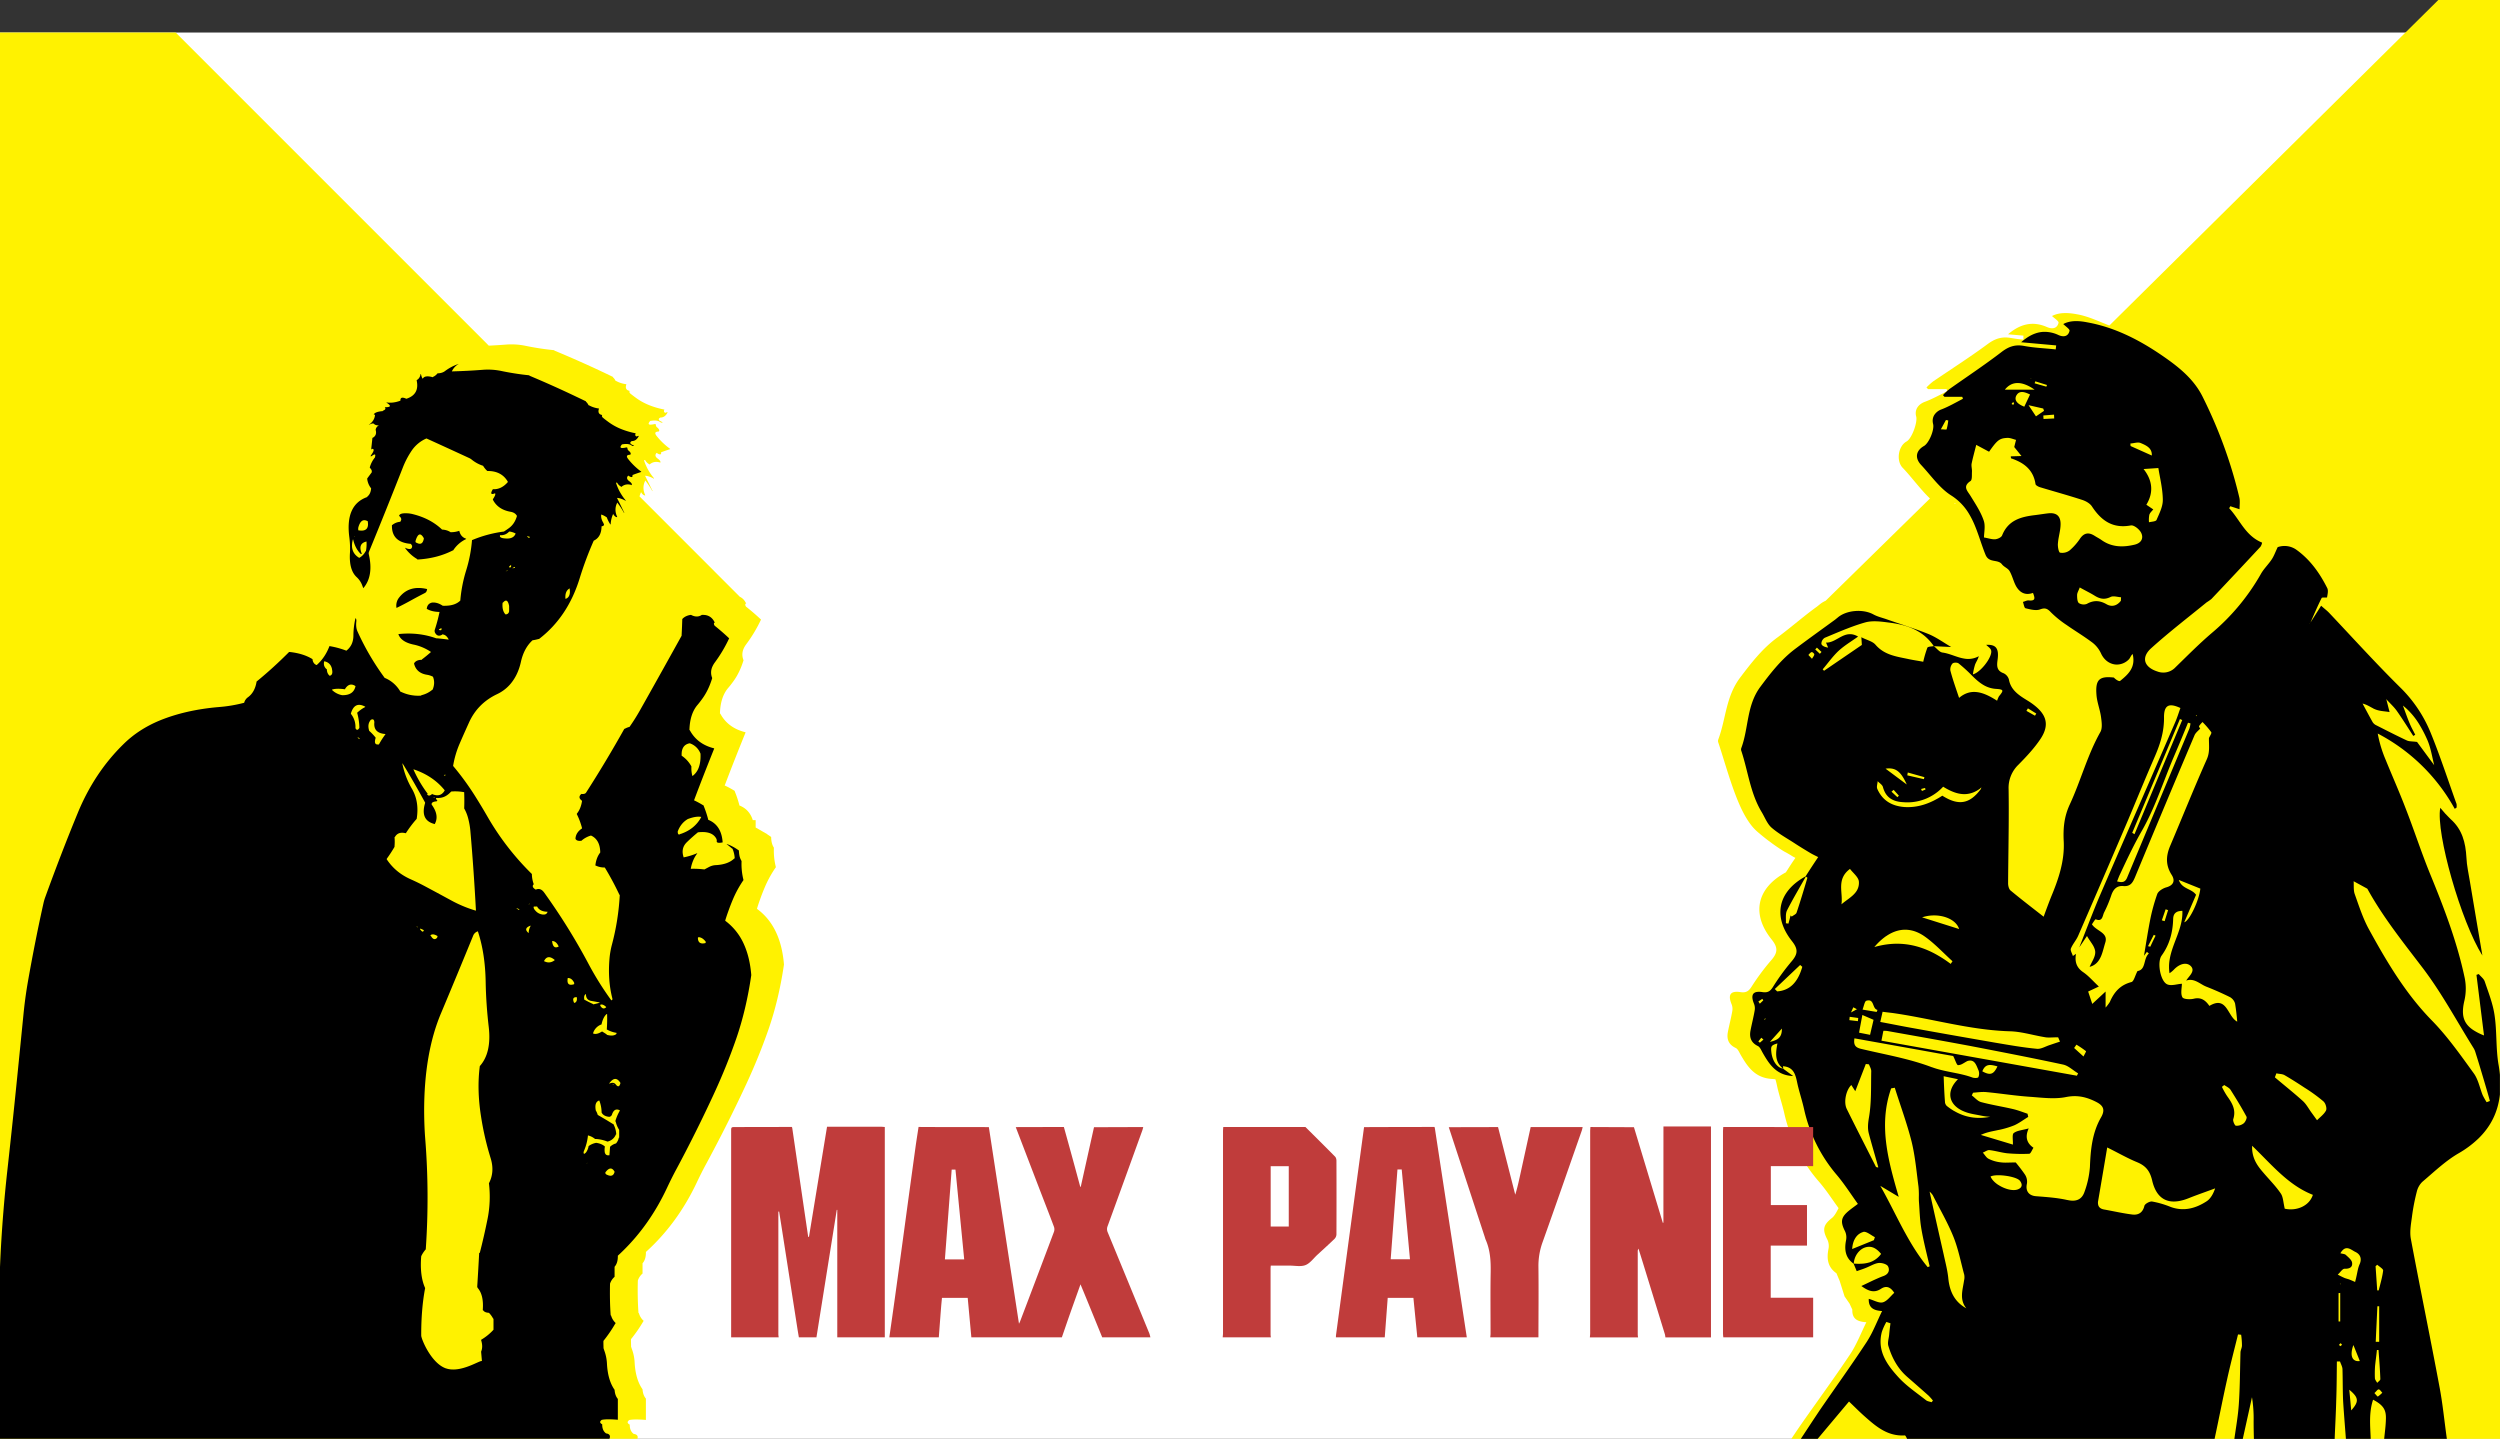 <svg xmlns="http://www.w3.org/2000/svg" viewBox="0 0 3840 2210"><rect x="0" y="0" width="3840" height="2210" fill="#333333" stroke="none"/><g id="Max_Payne_1_OP_Mask" data-name="Max Payne 1 OP Mask"><rect y="50" width="3840" height="2160" fill="#fff"/><path d="M1163,1396.18a1.42,1.42,0,0,1-.2-.72,339.88,339.88,0,0,1,12.2-33.29,170.12,170.12,0,0,1,16.76-30.21,102.29,102.29,0,0,1-3.1-28.68V1302c-2.59-4-3.93-9.12-4.14-15.36v-1c-1.88-1.41-3.82-2.71-5.83-3.93v-.29l-18-10.36V1259.7h-4.42q-4.95-15.87-19.5-22.07a1.52,1.52,0,0,0-.93-.21,159.84,159.84,0,0,0-7.14-21.61,2.86,2.86,0,0,1-.1-.92,143.15,143.15,0,0,0-14.59-8,1.37,1.37,0,0,0-.93-.2c10.35-27.35,21-54.29,31.86-81a2.87,2.87,0,0,0,.21-.92c-18-4.41-30.83-13.93-38.69-28.47-.1-.21-.31-.21-.62-.21.41-16.69,4.55-29.6,12.21-38.92,2.79-3.17,5.38-6.55,7.86-9.93,7-9.43,12.31-20.49,16.14-33.09-3.31-8.19-2-16.28,4-24.37a219.08,219.08,0,0,0,22.86-38.1c-7.24-6.87-14.89-13.42-22.75-19.67a4.43,4.43,0,0,1-1.35-2.87c-.31-1.43.21-2.15,1.35-2q-3.51-7.56-9.76-10.46L982.31,762.46a44.23,44.23,0,0,1,2.53-6.93v.82c2.17,3.27,4.24,4.81,6.1,4.6.11,0,.11-.2.11-.51-3.52-7.47-3.52-14.75-.21-21.61a2.87,2.87,0,0,0,.21-.92,114.22,114.22,0,0,1,10.76,16.18c0,.1.2.21.62.21-3.73-7.68-7.45-15.26-11.17-22.64a1.49,1.49,0,0,1-.21-.92c4.14.31,8.58,1.84,13.45,4.61v-.82a80.27,80.27,0,0,1-15.11-26.83c-.31-.93.21-1.23,1.66-.82a15.19,15.19,0,0,0,7.24,6.65V713c4.24-3.48,9.41-4.4,15.31-2.66.1.1.21.2.21.61,1.45-1.53.31-3.68-3.62-6.55s-4.45-5.84-1.56-8.81c5.18,3.48,7.45,3.07,6.73-1h.52c4.24-1.64,8.69-3.18,13.24-4.61.1,0,.21-.21.21-.52a104.83,104.83,0,0,1-20.7-19.76c-3.51-4.41-2.58-6.76,3.11-6.87,1.76-1.53.83-3.79-2.9-6.76a4.59,4.59,0,0,1-1.45-3.48c-.1-1.23-1-1.53-2.89-1-8.28,1.74-10.24.2-5.9-4.92a1,1,0,0,1,.72-.2c6.63-1.13,11.49-.52,14.49,1.64,1.55,1.22,3,1.33,4.14.41-6.42-2.36-7.76-4.61-4-7a2.29,2.29,0,0,1,.93-.2c4.24-.11,7.66-2.46,10.24-7.28.73-1.23-.31-1.23-3,.11-2.38-.72-2.89-2.46-1.55-5.13H1020c-17.27-3.48-31.75-9.42-43.44-18.12-2.69-1.95-5.38-4-7.87-6-1.86-1.43-2.38-3-1.45-4.5-5.17-.93-6.93-4-5.38-9.32a3,3,0,0,0,.21-.93,43,43,0,0,1-15.62-4.91,1.52,1.52,0,0,0-.93-.21,16.1,16.1,0,0,0-3.93-5.43,1.14,1.14,0,0,1-.21-.71q-43.86-21.3-89.79-40.36c-.21-.1-.21-.3-.21-.61a419.33,419.33,0,0,1-43.76-6.66,106.73,106.73,0,0,0-30.83-1.94c-8.6.66-17.3,1.19-26,1.62L269.85,50H0V2210H979.07c1.3-3.82-.21-6.41-4.57-7.35a4,4,0,0,0-1-.1c-4-2.87-6.1-7.27-6.21-13.32v-1c-4-2.15-4.24-4.4-.82-7a1.48,1.48,0,0,1,.82-.21c5.07-.92,13-.92,23.8-.1a3.25,3.25,0,0,0,1,.1v-32.77c-2.89-3.38-4.55-7.79-5.07-13.32a3.88,3.88,0,0,1-.1-1q-10.71-15.06-12.1-40.87a68.57,68.57,0,0,0-3.42-18.54c-.72-2.05-1.45-4.1-2.07-6.14.11.1-.41-11.58,0-11.58a214.89,214.89,0,0,0,18.94-27.45c.1-.2.31-.2.72-.2a25.08,25.08,0,0,1-7.66-12.19c-.1-.1-.31-.1-.62-.1q-1.69-23.5-1-49.16V1967a23.67,23.67,0,0,1,6.93-10.55.8.8,0,0,0,.31-.72v-15.36c3.41-3.79,5.17-9.22,5.17-16.39v-1q48.42-43.7,78.21-106.83c4.76-10,9.73-20,15.11-29.8q4.55-8.41,9-16.88h.07v-.13q27.45-51.77,52.24-105.18c12.31-26.63,23.49-54,33.42-82.35q16.08-46.2,24-100.27Q1199.45,1423.06,1163,1396.18ZM956.43,762.44v0h0Z" fill="#fff200"/></g><g id="Max_Payne_2_OP_Mask" data-name="Max Payne 2 OP Mask"><path d="M3745.26,0,3240,500c-15.5-6-32.52-14.24-49.34-17.19-13.45-2.58-27.43-3.35-38.77,2.58,3.69,3.6,10.81,8,10,10.56-2.11,8.51-9.23,10.05-17.67,6.44-21.63-9.53-40.88-5.15-59.87,11.08l23.61,2.06v6.21c-6.4-.64-12.78-1.43-19.13-2.6-14.5-2.57-25.06,1.29-36.4,9.8-26.9,19.84-55.12,37.87-82.82,56.69a91.87,91.87,0,0,0-10.55,9.53l2.38,2.58h28.48a14.51,14.51,0,0,1,1.06,3.09c-11.34,5.67-22.42,11.85-34,16.23-10.28,3.61-16.61,12.11-13.71,22.68,2.37,8.76-6.65,34-14.83,38.39-12.92,7.21-16.15,29.91-5.87,40.48,12.13,12.44,27.09,33,41.84,47.07L2804.21,922.76a39.3,39.3,0,0,0-9.29,5.77l-4,3.19c-21,15.12-39.35,31.52-60.1,46.91-23.14,16.71-40.31,38.88-57.6,61.69-22.61,29.72-21.94,63.58-33.91,95.42a6.76,6.76,0,0,0-.26,4c11.17,32.9,24.94,86.88,43.56,117.13,5.06,8.22,9.76,14.5,16.67,20.6a327,327,0,0,0,36,27.16c8.24,5.31,4.36,2.48,12.87,7.52,3.73,2.13,4.79,3.16,9.58,5.55-6.88,10-8.07,12-14.64,22.21-44.85,24.19-53.38,64-21.89,103.08,10.63,13.26,9.3,21-1.87,33.43a346.78,346.78,0,0,0-29,39.26c-4.26,6.63-8.24,9.55-17,8.22-15.43-2.38-19.42,4-13.83,18.05a19.11,19.11,0,0,1,1.33,10.87c-1.87,11.15-4.79,21.76-6.92,32.9-1.86,10.61,1.33,18.84,12,23.88,3.46,1.59,5.32,6.37,7.45,10.08,10.9,18.84,22.34,36.61,49.74,37.67l-.08,0,3.95.42c1.86,5.56,2.78,11.85,4.37,17.67,2.93,11.41,6.65,22.82,9.31,34.49a239.31,239.31,0,0,0,53.47,105.33c12,14.06,18.5,24.78,29.94,40.43-2.46,4.72-6,11.83-10,15-13.83,10.87-15.16,18-7.18,33.43a22.84,22.84,0,0,1,1.6,14.59c-2.91,14.77-1.08,27.71,12.28,37l5,11.83,7.45,23.61h0l.05.15h0l2.34,3.38h0l5.33,7.7,4.25,9.23c-.51,13.5,6.94,18.54,21.55,19.33-8.51,17.25-14.9,34-24.47,48.55-24.74,37.14-51.07,73-76.61,109.57q-7.14,10.44-14.18,21H3840V0ZM2727.41,1399.35a9.87,9.87,0,0,1-.82.73l.82-1.08Zm12.81,98.74h0l0-.07Zm263.1-724c-.6-.45-1.21-.88-1.83-1.32h1.83Zm103.13-237.19-1-.09,1-.85Z" fill="#fff200"/></g><g id="Max_Payne_2_Cover" data-name="Max Payne 2 Cover"><path d="M3293,1468.43l.06-.33-.82,1.1Z"/><path d="M3831.65,1559.43c-2.42-16.93-8.77-33.39-14.41-49.84l-.75-2.19c-1.52-4.36-6.07-7.44-9.1-11.28l-3.54,1.28c3.13,25.21,6.27,50.43,9.54,76.51.69,5.48,1.38,11,2.09,16.54a86.74,86.74,0,0,1-16.91-8.52c-9.84-6.65-14.56-14.51-15.37-24.87-.46-5.92.35-12.65,2.2-20.44a82.21,82.21,0,0,0,.25-35.12c-11.63-54.85-31.59-106.89-52.82-158.67-13.65-33.32-24.77-67.93-37.92-101.51-9.6-25.12-20.47-49.47-30.58-74.34a188.53,188.53,0,0,1-12.13-40.24c3,1.53,5.88,3.13,8.77,4.76a286,286,0,0,1,108.3,108.7c.41.71.82,1.43,1.22,2.15l.6-.39,2.18-1.41a21.3,21.3,0,0,0,0-5.64c-4.33-12-8.54-24.18-12.78-36.32-4.46-12.81-9-25.63-13.64-38.37l-.07-.2c-.38-1-.75-2.06-1.13-3.08-.75-2-1.51-4.06-2.26-6.08-3-8-6.08-16-9.3-23.87a206.63,206.63,0,0,0-34.67-57.5c-4-4.68-8.19-9.2-12.6-13.5-37.66-37.17-73.29-76.65-109.69-115.1-3.29-3.33-7.08-6.15-11.88-10.51l-16.4,25.89c5.53-12.49,10.89-25.2,17.16-37.68.33-1,3.74-.8,6.1-.76,1.21,0,2.15,0,2.24-.26.76-4.62,2.27-10.51.25-14.36-.71-1.4-1.43-2.8-2.16-4.18-11-20.91-24.91-39.82-44.35-54a31.52,31.52,0,0,0-29.57-4.61c-3.79,7.94-5.81,13.84-9.1,18.71-5.05,7.69-11.88,14.1-16.43,22a333.71,333.71,0,0,1-76.08,91.51c-19.2,16.4-37.15,34.6-55.35,52.29a25.6,25.6,0,0,1-28,6.41c-12.92-4.2-19.59-11.67-18.7-20.22.52-5,3.62-10.37,9.6-15.67,27.29-24.61,56.36-46.91,84.92-70.23a75.46,75.46,0,0,0,7.33-5.13c25.28-26.66,50.3-53.32,75.32-80.23a15.46,15.46,0,0,0,2.53-6.41,57.11,57.11,0,0,1-12.9-7.34c-16.32-12.29-24.32-31.33-37.65-45.47l1.77-3.07,7.05,2.29,7.1,2.32c0-5.9,1-12.05-.25-17.69q-6.59-27.91-15.45-55.15A722.9,722.9,0,0,0,3383.52,610c-13.65-27.94-37.41-46.65-62.43-63.83-35.13-24.09-72.54-43.32-114.75-51-12.89-2.56-26.29-3.33-37.16,2.57,3.54,3.58,10.37,7.94,9.61,10.51-2,8.45-8.85,10-16.94,6.4a49.75,49.75,0,0,0-22.57-4.93,43.82,43.82,0,0,0-12.92,2.45c-7.42,2.57-14.67,7.11-21.88,13.51l53.83,4.87-.75,6.15c-16.18-1.8-32.61-2.31-48.79-5.38-13.9-2.57-24,1.28-34.88,9.74-25.78,19.73-52.82,37.68-79.36,56.39a89,89,0,0,0-10.11,9.48l2.27,2.57H3014a14.14,14.14,0,0,1,1,3.07c-10.87,5.64-21.48,11.8-32.6,16.15a21.82,21.82,0,0,0-11.38,8.8,16.83,16.83,0,0,0-2.32,10.63,19.79,19.79,0,0,0,.55,3.13c2.28,8.72-6.32,29.48-14.15,33.84-12.39,7.18-14.16,18.45-4.3,29,15.17,16.15,28.31,35.63,46.26,46.91a84.28,84.28,0,0,1,27.64,28.73,134.23,134.23,0,0,1,8.88,18c4.8,11.63,8.5,23.79,12.82,35.6,1,2.83,2.1,5.64,3.23,8.42,3.63,9.29,11,9,17.46,10.49,3,.7,5.74,1.78,7.81,4.37,3,4.11,9.1,6.16,11.63,10.26,3,5.07,4.82,10.91,7,16.52a61.39,61.39,0,0,0,3.08,6.8,35.74,35.74,0,0,0,2.25,3.47c5.49,7.42,13.19,10.85,23.79,7a37.92,37.92,0,0,1,2,6.2c.7,3.86-.82,6.21-8.59,5.34-2.78-.26-5.81,1.54-8.84,2.31,1.26,3.59,2,9.23,4,9.74,7.33,1.79,15.93,4.1,22.24,1.79,8.09-3.07,11.63-1,16.94,4.62a157,157,0,0,0,23.76,19.22c12.13,8.52,24.89,16.17,36.92,25,1,.73,2,1.46,3,2.21a44.7,44.7,0,0,1,11.46,13.38c.6,1.07,1.17,2.16,1.69,3.29,5,10.93,14.49,16.95,24.28,17a26.09,26.09,0,0,0,18.68-8.26c2-2.31,3-5.9,5.56-7.95,5.06,20.51-6.82,31.28-19.2,41.27-1.52,1.29-6.83-2-9.61-5.12-22.24-2.57-28.56,3.07-26.79,26.14.76,11.8,5.56,23.07,7.08,34.87,1,7.43,2.27,16.66-1,22.55-20,35.38-30.07,74.85-47,111.25-8.84,19-10.36,36.92-9.35,56.91,1.52,30-8.09,58.19-19.46,85.36-4.05,10.25-7.84,20.51-11.38,30.25-6.21-4.87-12.53-9.78-18.88-14.73-10.69-8.35-21.45-16.83-31.92-25.52-2.53-2-3.79-7.17-3.79-11q.07-14.31.25-28.61c.43-38.65,1.12-77.31.51-116a49.29,49.29,0,0,1,14.91-37.43c12.13-12.3,24.26-25.12,33.87-39.47,16.18-24.1,7.83-40.76-15.67-56.65-.88-.58-1.78-1.15-2.7-1.73-8-5-17.49-10.38-23.72-18.77a33.29,33.29,0,0,1-6.19-14.37,15.22,15.22,0,0,0-8.34-9.74c-10.61-3.84-10.36-11.28-9.1-20.5,2.53-18-2.78-23.84-17.44-23.07,2.28,2.56,6.83,5.12,7.59,8.71.93,3.88-1.57,10.19-5.66,16.52-5.93,9.15-15.23,18.32-22.4,20.14a97,97,0,0,1,3.29-14.87c1.51-4.1,4.29-7.69,5.81-13.07a33.34,33.34,0,0,1-22.05,3.75,65.87,65.87,0,0,1-9.7-2.35c-7.85-2.44-15.56-5.76-23.48-6.92l-.88-.12a10.3,10.3,0,0,1-4.23-2c-2.92-2.14-5.73-5.46-8.65-7.73l18.94.91,7.59.36c-12.14-7.18-22.75-14.87-34.38-19.74-21-8.46-42.71-15.12-63.95-22.56-7.07-2.56-14.4-4.1-21-7.69-15.67-8.71-41.46-6.92-55.1,4.87l-3.8,3.08c-20,14.61-40.18,29-59.9,43.83-2.21,1.63-4.35,3.31-6.45,5-18.83,15.37-33.62,34.36-48.4,54.19-21.48,28.71-17.94,63.31-29.32,94.07a6.77,6.77,0,0,0-.25,3.85c10.62,31.78,13.9,65.62,31.6,94.84,4.8,8,8.34,17.69,14.91,23.58,10.87,9.49,23.76,16.41,35.89,24.36,7.83,5.12,15.92,10,24,14.86,3.54,2.06,7.33,3.85,11.88,6.16-6.54,9.69-13.08,19.65-19.38,29.6-42.62,23.36-50.73,61.85-20.81,99.59,10.11,12.82,8.85,20.25-1.77,32.3-.69.82-1.36,1.66-2,2.48a336.13,336.13,0,0,0-25.5,35.46c-4,6.41-7.83,9.22-16.17,7.94a30.25,30.25,0,0,0-7.49-.37c-8.32.82-9.91,6.93-5.66,17.8a18.75,18.75,0,0,1,1.27,10.51c-1.77,10.77-4.55,21-6.57,31.79a31.86,31.86,0,0,0-.44,3.77c-.45,8.44,3,15,11.81,19.3,3,1.42,4.76,5.44,6.6,8.86.16.3.32.6.48.88,1.4,2.46,2.81,4.9,4.26,7.28,9.31,15.26,20.48,28.23,43,29.12l-15.18-11.1c-.24-1.76-.49-3.27-.49-4,20,1.54,19.72,18.45,23.51,32.55,2.78,11,6.32,22,8.84,33.33a232.57,232.57,0,0,0,50.81,101.76c11.37,13.59,21,28.71,31.84,43.84-5,3.84-9.09,6.66-12.89,9.74-13.14,10.51-14.4,17.43-6.82,32.29a21.93,21.93,0,0,1,2,8.42,23.84,23.84,0,0,1-.48,5.68c-2.77,14.28-1,26.78,11.67,35.74l1.92,4.62,2.83,6.81c5.06-1.8,10.12-3.33,14.92-5.38,1.93-.79,3.84-1.69,5.74-2.59,4.31-2,8.57-4.06,13-4.59a21.68,21.68,0,0,1,9.58,1.58c2.23.91,4.08,2.13,4.83,3.55,2.78,5.38,1.51,11.79-6.83,14.86-3.33,1.2-6.6,2.55-9.86,4l-3.12,1.38c-6.82,3.11-13.69,6.56-21.14,10,9.58,6.94,17.72,10.54,27,6.09a26,26,0,0,0,3.07-1.73c7.33-4.87,14.15-3.84,20.47,6.15-5.41,4.78-10.17,11.77-16.31,14.16a11.12,11.12,0,0,1-1.38.45c-6.07,1.54-13.65-3.33-21.48-5.38-.51,13.07,6.57,17.94,20.47,18.71-1.92,3.95-3.72,7.87-5.48,11.74-3,6.53-5.8,12.92-8.82,19.07a159.64,159.64,0,0,1-8.95,16.1l-.64,1-2.44,3.68c-22.61,34.23-46.5,67.39-69.72,101.23-1.31,1.95-2.61,3.91-3.91,5.86-.65,1-1.3,1.94-1.94,2.91-7.66,11.52-15.25,23.15-22.95,34.79h25.84l31.66-37.7,16.55-19.7c7.86,7.49,14.15,13.84,20.57,19.7l1.16,1.06c14,12.46,27.88,25.06,45.7,29.62a57.82,57.82,0,0,0,18.25,1.66c1,0,2.21,2.56,3.42,5.16l.09.2h472.33c6.55-30.51,12.46-61.25,19.31-91.75,4.94-22.55,10.84-44.86,16.3-67.16.12-.51.25-1,.38-1.54l4.8.51a119.42,119.42,0,0,1,1.26,16.41c0,3.84-2.27,7.43-2.27,11-.76,26.4-.76,52.81-2.53,79-1.19,18.1-4.38,35.74-6.86,53.56h12.91l11.13-50.32,3-13.75a202,202,0,0,1,2.53,36.92c0,9.13.2,18.07.42,27.15h124.07c.76-19.64,1.91-39.29,2.39-58.94.76-20,.76-40,1-60h4.81c1.26,3.84,3.53,7.69,3.79,11.53.5,16.41.25,33.07,1,49.48,1.19,19.3,2.82,38.61,4.27,57.91h38.08c-.71-20.07-3-40.15,3.65-60.22.57.3,1.11.6,1.65.9,14.11,7.82,18.55,14.76,18.06,28.83-.22,10.09-1.66,20.37-2.68,30.49h96.31l-.06-.4c-3.78-26.86-6.32-53.71-11.42-80.33-14.15-75.87-29.83-151.49-44-227.37-1.77-11,.51-22.81,2-34.09a310.86,310.86,0,0,1,7.33-37.68,31.17,31.17,0,0,1,8.34-14.87l.95-.8c17.61-14.92,34.79-31.45,54.66-43a155.62,155.62,0,0,0,30.59-22.75c19.41-18.82,30.26-41.32,33.11-67.83v-30.09c-.47-4.87-1.13-9.84-2-14.94C3833.42,1610.7,3835.44,1584.56,3831.65,1559.43Zm-236.58,412.19-.25,1.29-.76-1Zm-.5,14.36v43.83H3592v-43.57l.79-.08Zm.25,77.16c.76.77,2.28,1.28,2.28,2.05s-1.27,1.79-1.77,2.56l-2.78-1.79Zm-4-105.36a50.91,50.91,0,0,0,4.27-4.54c2.09-2.34,4.13-4.43,6.09-4.43,7.58.26,12.64-2.31,11.63-9.23v0c-.52-4.35-5.81-8.44-9.6-12-1.52-1.53-4.55-1.53-8.34-2.56a19.37,19.37,0,0,1,4.76-5.93c6.52-5,13,1.41,18.24,3.88,5.68,2.67,9.07,7.5,8,14.07a20.19,20.19,0,0,1-1.65,5.16l-.11.27c-2.43,5.58-3.2,12.13-4.69,18.44-.12.6-.26,1.22-.4,1.85-.47,2-1,4.2-1.62,6.35-2.78-1.28-5.82-2.56-8.35-3.59s-5.3-1.54-7.83-2.56C3597.6,1961.37,3594.06,1959.58,3590.78,1957.78Zm33.87,132.79c-11.63,1.53-15.93-8-9.86-24.61l.1.26,7.88,19.65Zm-51.82-385c-3,5.89-9.1,10.25-13.9,15.12-3-4.1-6.07-8.46-9.1-12.56-4-5.64-7.58-12.3-12.64-16.92-13.9-12.56-28.81-24.35-43-36.4l2-5.4.28-.75c4.3,1,9.1.77,12.64,2.82,10.61,6.15,21,12.82,31.09,19.48a246.68,246.68,0,0,1,28.56,20.76,13.53,13.53,0,0,1,3.39,5.46C3573.31,1700.23,3573.71,1703.62,3572.83,1705.55Zm-138.51,23.58c-1.56-.23-4.3-5.84-4.23-9.1a3.64,3.64,0,0,1,.19-1.15c4.55-14.1-1.77-24.61-9.35-35.12a114.25,114.25,0,0,1-8.09-14.36l3.54-2.82c2.65,1.87,5.95,3.41,8.19,5.55a9.81,9.81,0,0,1,1.41,1.63c8.59,13.59,16.94,27.17,24.52,41.27,1.26,2-1.52,8-4.05,10.25A17.65,17.65,0,0,1,3434.32,1729.13ZM3136.26,1592.3c1.88.35,3.75.68,5.62,1,5.31.77,11.13,0,19.47,0,0,.26,1.51,3.59,2.78,6.67-6.32,2-10.87,3.58-15.42,5.12-6.57,2-13.4,6.41-19.72,5.9-21.73-2-43.22-5.9-64.7-9.49-40.27-7-80.3-14-120.33-21.29l-2.76-.49c-17.7-3.08-35.14-6.67-53.08-10l3.54-15.64c5.56.77,10.11,1.28,14.66,1.8,12.6,1.76,25.13,3.94,37.64,6.3,47.46,8.94,94.52,20.47,143.33,21.89C3103.61,1584.5,3119.94,1589.29,3136.26,1592.3Zm212.88-504.78c-2.78,7.43-5,15.12-8.34,22.56q-36.62,84.54-73.53,168.9-13.47,31-26.88,61.93l-3.78,8.76q-5.67,13.11-11.32,26.23c-5.77,13.56-11.2,27.27-16.57,41q-4.69,12-9.38,24l0,.08q-2.78,7.07-5.6,14.13c2.26-3.18,4.4-6.35,7.32-10.69l4.56-6.75c2.7,4.83,5.79,8.93,8.25,12.84a29,29,0,0,1,4,8.73,16.63,16.63,0,0,1,.39,2.53c.5,8-5.56,15.89-8.6,23.33,9.45-2.5,14.37-8.91,17.62-16.58,2.75-6.5,4.31-13.89,6.39-20.59,4.21-13-8-16.44-16.19-23.43a22.43,22.43,0,0,1-3.82-4.1c-.16-.22-.31-.44-.46-.67,1.77-2.56,5.06-8,5.81-7.69,10.62,4.36,10.37-5.38,12.9-10.51a193.56,193.56,0,0,0,10.86-25.89c3.29-10,8.85-15.64,19-14.61,10.62.77,14.15-5.38,17.69-13.84q45.12-108.82,91.25-217.63c1.51-3.85,5.56-6.92,8.59-10.26h.25c-.75-1.28-2.27-3.33-1.77-4.1a40.23,40.23,0,0,1,5.31-6.15c1.34,1.36,2.66,2.75,3.95,4.15a120.74,120.74,0,0,1,9.45,11.49c1,1.53-2.28,5.89-3.54,9v-.26c-.25,11,1.77,21.53-3.29,32.81-19.71,44.35-37.66,89.21-56.61,133.81-6.32,15.38-6.57,29.22,2.52,43.58,6.32,9.74,2.28,16.66-8.59,19.48-5.05,1.54-11.63,5.64-13.4,10a285.91,285.91,0,0,0-11.12,40.75c-3.51,18.09-6.28,36.18-9.29,54.27l4.49-6.07,3,2.56c-8.84,7.69-4,24.86-17.44,26.92-3.79,6.92-5.56,15.89-9.35,16.91-16.93,4.36-26.54,15.13-33.11,30.51a71.24,71.24,0,0,1-6.57,8.71V1523l-20.47,19-6.32-19,11.5-5.38,4.93-2.31c-8.6-7.94-15.42-16.14-24-22-10.61-7.18-13.14-16.41-11.12-28.2l-4.8,3.33c-1-3.84-4.3-8.71-3-11.53,2.78-6.92,8.09-12.56,11.12-19.48l1.13-2.6c.3-.7.6-1.39.91-2.09l8.67-20,5.43-12.5q30.07-69.35,59.69-138.68,3.43-8.13,6.83-16.26c11.24-26.87,22.29-53.71,33.86-80.38,5.57-12.59,10.33-25.18,13-38.41a116.21,116.21,0,0,0,2.27-18.35c.08-1.91.13-3.84.11-5.78-.17-12.83,3.17-18.77,10.53-19C3338.21,1083.29,3343.1,1084.72,3349.14,1087.52ZM3290,1275.93q2.1-3.67,4.09-7.41c12.32-23,21.77-47.72,31.31-72.29,4.11-10.59,8.24-21.15,12.62-31.56q11.76-27.3,22.75-54.59l2.2.59,1.59.43a41,41,0,0,1-1.52,7.69c-31.84,76.39-63.69,152.26-95.54,228.65-3.28,8.46-8.34,8.21-15.67,6.41,1.1-2.71,1.91-4.92,2.73-6.95.49-1.23,1-2.39,1.57-3.56C3266.75,1320.53,3277.36,1298,3290,1275.93Zm83.41-177.13h1l-.76,1.28-.76-.51C3372.9,1099.31,3373.15,1098.8,3373.41,1098.8Zm-98.32,180.46,73.29-174.82,3.54,1.53c-.89,2.14-1.79,4.27-2.68,6.4q-35.43,84.47-70.62,168.94l-1.83-1.07ZM3334.48,1854a142.14,142.14,0,0,0-28.81-8.46c-3.79-.52-11.12,3.59-11.88,6.66-2.53,10.77-9.6,14.36-18.45,13.33-14.41-1.79-28.82-5.13-43.22-7.69-5-.82-7.95-3-9.09-6.43a14.22,14.22,0,0,1-.26-6.9c4.55-26.66,9.1-53.32,13.9-82,17.69,8.72,31.34,16.67,45.75,22.56l1.38.6c12.21,5.36,18.46,13,21.87,27.34,2.27,9.89,5.86,17.46,10.65,22.81,10.1,11.29,25.56,12.62,45.46,4.62,8.71-3.5,17.53-6.68,26.39-9.88,4.76-1.72,9.53-3.45,14.3-5.24-2.78,8.2-6.82,15.63-12.89,19.73C3372.9,1856,3354.45,1861.14,3334.48,1854Zm-26.28-418.09,2.78,1.28c-2.78,5.64-5.56,11.28-8.09,16.92l-3.54-.77Zm53.67-69.83c-6.13-3.12-12.41-6.17-15.25-14.51l13.17,5.31,9.42,3.79,10.52,4.23c-1.77,17.69-16.43,49.22-24.77,51.78l18.19-42.29a21.51,21.51,0,0,0-6.42-5.67C3365.17,1367.73,3363.53,1366.89,3361.87,1366.05Zm-31.68,31.89q-1.76,5.58-3.5,11.15-.92,2.9-1.81,5.77l-4.3-1.28,5.82-16.92,1.1.37Zm63.44,147.14c-5.82-8.46-12.64-13.84-24.27-11-5.56,1.28-15.67.77-17.18-2.31-1.36-2.4-1.7-5.37-1.65-8.56.07-4,.75-8.23.89-12.2-3.58.24-7.33,1-11,1.57-4.06.58-8,.81-11.29-.55-3.58-1.43-6.55-5.65-8.67-11-4.32-10.93-5.1-26.62-.18-33.32.28-.39.53-.78.8-1.16,11.21-15.91,16.1-33.89,16.83-53.27,0-.57.05-1.14.06-1.71.11-3.68.94-6.49,2.65-8.5a11.13,11.13,0,0,1,6.31-3.47,24.35,24.35,0,0,1,4-.53c.39,0,.77,0,1.18-.06,1.2,26.55-15.29,49.1-19.5,74.73a65.59,65.59,0,0,0-.22,21.14,43.15,43.15,0,0,0,6.57-5.39c5.36-5.81,12.61-9.83,19-9.07a11.93,11.93,0,0,1,6.54,2.92c4.67,4.32,3.59,8.56,1,12.68-2.23,3.47-5.56,6.86-7.52,10.14,10.1-3.49,17.62,2.2,25.39,6.59a44.6,44.6,0,0,0,5.95,2.89q18.59,7.31,36.4,16.15c.47.31.93.64,1.37,1a16,16,0,0,1,6,8.75c1.51,9.23,2.53,18.46,3.28,27.69C3421.18,1561.49,3420.93,1528.67,3393.63,1545.08ZM2885.09,1793a3.61,3.61,0,0,1-4.55-2.57q-3.9-7.7-7.82-15.39l-1.76-3.47-6.08-12c-9.52-18.72-19-37.46-28.32-56.32-5.06-10.51-1-29,7.07-36.66l6.07,9.49,16.18-41.79,4.8.52c1.26,3.33,3.54,6.92,3.54,10.51-.51,23.84.5,48.19-3.54,71.26-1.52,9.23-2.28,16.92,0,25.12,1.58,6,3.24,11.93,4.91,17.87C2878.73,1770.67,2882,1781.76,2885.09,1793Zm-43.48-458.33c1.86,2.51,4.43,5.1,6.84,7.77,3.5,3.86,6.66,7.87,6.81,12a23.23,23.23,0,0,1-5.22,16.43c-5.58,7.09-14.54,12-21.57,18.18C2831.25,1371,2820.13,1350.52,2841.61,1334.63Zm115.26-124.33.76,2.31-5.56,2.31-1.27-3.08Zm-73,340.93a16,16,0,0,0-1.26,3.08l-21.74-3.59c2.28-6.15,3.29-12.82,5.81-13.59C2879.53,1533.29,2875.23,1549.44,2883.82,1551.23Zm302,58.45,3.54-5.13a148.25,148.25,0,0,1,14.66,10c.51.51-2.53,5.38-3.79,8.2Zm6.07,39c-.51,1.28-1.26,2.31-1.77,3.59l-214.79-38.51-31.41-5.63-54.07-9.69c1.26-6.15,2-10.51,3-15.13a38.36,38.36,0,0,1,6.07.26l45,8q40.83,7.26,81.66,14.86c47.77,9.23,95.54,18.46,143.31,28.71.15,0,.3.09.46.12C3177.28,1637.13,3184.24,1644.11,3191.93,1648.64Zm-190.19,57.93a94.25,94.25,0,0,1-11.51-7.94,10.37,10.37,0,0,1-1.66-2.22,8.74,8.74,0,0,1-1.12-4.19c-1-12.82-1.52-25.89-2-39.22l22,4.61c-16.05,15.84-15.43,33.52,0,44.49a47,47,0,0,0,9.84,5.24c.37.16.75.29,1.13.43,7.57,3,16.21,4,24.39,5.72a85.53,85.53,0,0,0,14.16,1.8C3036.54,1719.43,3018.27,1716.21,3001.74,1706.57Zm-34.51-67.41c-7.64-2.93-15.42-5.49-23.27-7.82-28-8.32-57-13.58-85.41-20.38-8.34-2-11.88-5.64-10.11-16.15l95.52,17.11,33.3,6,17,3,5.81,1c3.28,6.15,5.31,14.1,7.58,14.1a15.58,15.58,0,0,0,7.21-2.34c2.4-1.31,4.8-2.92,7.2-4.07a16.34,16.34,0,0,1,2.73-.58c6.59-.78,9.47,3.92,11.85,9.38.8,1.83,1.54,3.74,2.35,5.56a13.73,13.73,0,0,1-.25,10.51c-.76,1.53-6.32,1.53-9.1.51C3009.44,1647.61,2988,1646.85,2967.23,1639.16Zm-113.49-70.75-13.14-1.54.51-5.13,13.14,1.8Zm-7.07-21.28,5.3,2.82.76-.26-.25.26-9.35,5.13Zm198.16,98.43c4.8-12.81,13.39-10.25,23.25-7.69C3062.27,1650.43,3057,1652.23,3044.83,1645.56Zm-172.38-56.13-16.94-3.34c1.77-9.74,3.29-17.68,5.06-27.17l17.19,7.44C2876,1574.3,2874.22,1581.48,2872.45,1589.43Zm24.79-151.67c11.45-7.83,23.27-11,35-9.39,8.27,1.11,16.52,4.55,24.59,10.33,15.16,10.77,28.31,25.12,42.21,37.68l-2.78,4.1a189.28,189.28,0,0,0-23.7-15.32,138.39,138.39,0,0,0-22.39-9.73c-21.63-7.15-45.05-8.31-71.19-.84A92.69,92.69,0,0,1,2897.24,1437.76Zm55.08-28.8a56.5,56.5,0,0,1,7.83-2,59.56,59.56,0,0,1,19.37-.32c14.34,2.16,26.36,9.57,29.67,20.26Zm-27.93-212.8c.51.88,1,1.81,1.52,2.78,1,1.84,1.92,3.83,2.9,6l-32.6-24.35C2909.31,1178.85,2916.93,1183.06,2924.39,1196.16Zm-17.86,20.92-1.22-1.14,3.28-2.82,3.09,3.43,5,5.54-1.46,1.49-.81.82-.65-.59Zm48.81-21.35-.24,1-.66-.16-24.87-5.74c.25-1.28.51-2.82.76-4.36l25.53,7.18Zm92,9.45.28-.26.25.26Zm-4.53,6.4c-17.18,23.33-34.37,26.41-59.39,10.51-17.44,11.28-36.4,18.72-57.88,17.44-14-1-25.84-5.7-34.32-15.47a47.1,47.1,0,0,1-5.58-8.08c-.73-1.32-1.42-2.69-2.06-4.14a8.77,8.77,0,0,1-.58-4.16c.1-1.45.39-3,.64-4.5a28.88,28.88,0,0,0,.44-3.39c2.78,3.08,7.08,5.39,8.09,9a38.07,38.07,0,0,0,3.24,8.33,26.51,26.51,0,0,0,6.08,7.61c5.71,4.89,13.37,7,22.53,7.39a74.35,74.35,0,0,0,52.6-16.31,75.2,75.2,0,0,0,8.06-7.53,99.54,99.54,0,0,0,12.18,6.6c14.6,6.52,29.54,7.58,44.94-4,.5-.51,1-1.13,1.5-1.71C3043.13,1209.94,3043,1210.76,3042.8,1211.58Zm-117.22,680.79c-12.77-23.39-24.19-47.72-37.46-71l28.31,16.92c-7.76-26.62-15.17-52.72-18.77-78.77-4-29.14-3.27-58.21,7.14-87.85l5.56-1c8.59,27.43,18.71,54.6,25.78,82.55.52,2.1,1,4.21,1.46,6.33,4.48,20.61,6.41,42,9.16,62.88a129.81,129.81,0,0,1,.56,16.37c0,2.49,0,5,.2,7.47,1,13,1.26,26,3.27,38.55.09.56.17,1.13.26,1.69,3.29,19.48,8.35,39,12.9,58.45l-3,1.28C2947.12,1929.62,2935.91,1911.3,2925.58,1892.37Zm66.93,70.28c-.13-1.23-.29-2.46-.46-3.68-1.47-11-4.35-21.62-6.62-32.46l-.21-.92c-7.21-31.79-14.42-63.57-21.39-95.36a28.37,28.37,0,0,1,4.92,5.54c10.61,21,22.75,41.78,31.59,63.57,7.58,18.71,11.38,39,16.68,58.44a21.26,21.26,0,0,1-.25,9c-2,14.36-7.58,29,3.54,42.81C3002.62,1999.82,2994.53,1984.44,2992.51,1962.65Zm76.83-142.71c-5.54-3.65-10-8.2-11.88-12.88,4.51-2.36,14.66-2.44,24.27-1a75.5,75.5,0,0,1,11.07,2.39c4.51,1.37,8.08,3.1,9.65,5,4.05,5.13,4.3,10.51-3,13.33-.28.12-.58.21-.87.31C3090.79,1829.61,3078.6,1826,3069.34,1819.94Zm106.16,23.26c-15.67-3.59-31.85-4.61-48-5.9-6.5-.44-11-3.06-13.22-7.27-1.65-3.17-2-7.23-.94-12a19.9,19.9,0,0,0-2.78-13.59c-4.29-6.41-9.35-12.81-14.4-19-5.6,0-10.18.24-14.32.28a60.2,60.2,0,0,1-9.44-.53,54.07,54.07,0,0,1-18-5.39,12.51,12.51,0,0,1-3.54-2.89c-1.8-2-3.41-4.5-5.3-6.59,3.53-1.28,6.82-4.1,10.11-3.85,9.09,1,18.19,3.85,27.29,4.88a248.82,248.82,0,0,0,33.87.76c2.28,0,4.3-5.89,6.57-9.22-10.11-6.93-13.39-16.41-7.33-29.74-9.85,2.82-17.69,3.08-23,7.18a2.91,2.91,0,0,0-.31.3c-2.31,2.47-.71,10.51-.95,17.39l-49.29-14.87c.9-.42,1.79-.8,2.67-1.17,8.72-3.6,16.7-4.64,24.67-6.47l.21,0a135.27,135.27,0,0,0,23.69-7.06l.32-.12c7.33-3.33,14.16-8.46,21.24-12.82-.26-1.53-.76-3.33-1-4.87-6.86-2.32-13.31-4.84-20.09-6.63-.71-.19-1.43-.37-2.15-.54-16.43-3.85-33.11-6.41-49.29-10.77-3.44-1-6.36-3.51-9.29-6.13-1.58-1.42-3.18-2.87-4.86-4.12.76-1.29,1.26-2.82,2-4.11,6.57-.51,13.4-1.53,19.72-1,22.24,2.05,44.23,5.64,66.47,7.18,18.71,1.28,38.42,4.1,56.37.51,14.85-3,27.1-1,39.34,4.1,2.55,1.07,5.1,2.26,7.67,3.59,10.36,5.38,13.65,11.79,7.08,23.33-13.65,23.58-16.18,49.73-17.19,76.38a141.34,141.34,0,0,1-8.34,38.2C3197.74,1842.69,3188.64,1846.28,3175.5,1843.2Zm563.85-667.4.05-.1.25.51Zm-94.51-87.92a40,40,0,0,0,4.32,1.94c6.83,2.57,14.16,2.57,21.23,3.85-1.6-6-3-11.88-4.57-17.88-.16-.62-.31-1.23-.48-1.86l.5-.51-.25.77,1.63,1.77c4.89,5.22,10.2,10.15,14.3,15.92,6.48,9.2,12.55,18.67,18.62,28.13,2.21,3.44,4.42,6.89,6.65,10.32l3-1.8c-1-2.11-2.13-4.22-3.23-6.34a135.4,135.4,0,0,1-5.87-12.37c-3.53-8.46-6.57-17.43-9.85-26.15q1.76,1.38,3.44,2.84a110.89,110.89,0,0,1,21.53,25.77,195.74,195.74,0,0,1,12.06,23.06l.63,1.39c4.71,10.93,6.84,23.27,9.55,35.06l.81,3.4-7.75-10.51-18.54-25.13c-4.82-.72-8.75-.69-12-1.24a14,14,0,0,1-3.69-1.06c-13.44-6.28-26.54-12.93-39.72-19.63l-7.29-3.7a13,13,0,0,1-5.56-4.87c-5.31-9.48-10.36-19-15.42-28.45C3635.25,1082.2,3639.87,1085.35,3644.84,1087.88Zm-97.28-129.56-.51-.51.72.18Zm-341.73-31a13.82,13.82,0,0,1-12.64-1c-2.52-2-2.78-7.95-2.78-12.3,0-2.24.88-4.37,2-6.84.66-1.5,1.4-3.11,2.07-4.95,1.72,1,3.41,1.9,5.08,2.81,6.2,3.35,12.09,6.31,17.67,9.75,8.08,5.12,15.41,6.66,24.77,2,4.29-2,10.61.25,15.92.51,0,1.79-.25,3.59-.25,5.38-5.82,7.69-13.91,10-22,5.39C3225.29,922.18,3216.19,921.67,3205.83,927.31Zm-85.68-345.8-.76.25-.25-.77Zm4.8,16.92h-45.5C3090.07,585.1,3105.49,584.84,3125,598.43Zm.25-9.75c.26-1,.76-2,1-3.07l17.95,5.64-1,2.56Zm-31.59,30.25a9.33,9.33,0,0,1-1.27,2.82l-2.52-1.28a9.94,9.94,0,0,1,2-2.56C3092.09,617.65,3093.61,618.68,3093.61,618.93Zm3.54-11.53c5-9.23,14.91-4.36,21-1.54l-8.85,18.71C3101.19,621.5,3092.6,616.11,3097.15,607.4Zm18.7,14.87,22.5,5.12,1.26,3.59-12.39,8.46ZM3155,636.88l.25,5.89-16.43.77c0-1.79-.25-3.59-.25-5.38Zm150.13,62.8-1.3-.59-2.72-1.21-28.58-12.81-.25-3.85c5.3-.25,11.37-2.56,15.67-.77C3296.32,684,3305.92,688.14,3305.16,699.68Zm16.94,67.93c.25,10.25-5.31,21-9.61,31-1.26,2.56-7.58,2.56-11.62,3.58a41.35,41.35,0,0,1,.5-11.27c.76-3.08,3.54-5.39,6.07-8.46l-6.56-4.44-4.06-2.74c11.63-19,9.35-37.68-4.29-54.86l15.1-1,7.64-.52C3317.55,733.52,3321.85,750.43,3322.1,767.61ZM2989,645.08l3.54.77a81.18,81.18,0,0,1-2.53,13.58c-.25.77-5.06,0-8.85,0C2984.42,653.54,2986.69,649.18,2989,645.08Zm37.66,93.82c2.78-1.8,2-9.49,2.27-14.36.26-4.1-1.26-8.46-.5-12.56,1.87-9,4.39-18.05,6.56-26.67q.27-1,.51-2l1,.54,18.71,10c10.81-15.35,14.78-19.63,23.62-20.87,1.49-.2,3.12-.33,4.94-.4,4.3,0,8.59,2,12.89,3.07-1,3.85-2,7.69-2.78,11L3105,700.45l-8.09.25-8.34.26c.26,2.31.26,3.08.51,3.08a83.88,83.88,0,0,1,13.54,5.76c8.69,4.74,15.69,11.18,20,20.33a48.09,48.09,0,0,1,3.91,13.38c.25,2,4.8,4.36,7.83,5.13,21.23,6.41,42.72,12.3,63.95,19.22,5.56,1.8,11.88,5.39,14.91,10,14.41,22,32.1,34.35,59.65,29.22a7.73,7.73,0,0,1,4.34.68c4.6,1.9,10,6.93,11.84,11.12,3.54,7.69.25,15.12-10.11,17.68-18,4.36-35.14,4.1-50.81-6.92-3.53-2.56-7.33-4.36-10.86-6.66-8.85-5.64-16.18-4.87-22.5,4.61a89.25,89.25,0,0,1-15.92,17.94,18.88,18.88,0,0,1-14.66,3.34c-2-.52-3.54-8.72-3.29-13.33a86,86,0,0,1,1.44-10.76c1-5.64,2.3-11.29,2.61-16.93,1-14.48-5.27-20.72-18.46-19.42-.58.06-1.16.11-1.77.2-6.31.77-12.38,1.79-18.7,2.56-21.74,2.56-41.45,7.69-50.8,31.27-1.27,3.08-7.08,5.64-10.87,5.9-4.8.26-9.86-1.54-16.94-2.82,0-5.27,1.36-12.34.88-19.07a26.61,26.61,0,0,0-1.38-7.08c-4.55-13.33-12.64-25.37-20-37.42C3022.08,754,3014,747.36,3026.63,738.9ZM3122.87,1093c1.62,1,3.24,2,4.86,3l-2,3.33-2.79-1.58-10.36-5.85,2.28-3.85C3117.52,1089.63,3120.19,1091.32,3122.87,1093ZM3006,1018a6.52,6.52,0,0,1,.7.17,4.9,4.9,0,0,1,1.94,1,232.3,232.3,0,0,1,20.48,18.71l.09.09c5.78,5.71,11.64,11,18.42,14.77a42.56,42.56,0,0,0,18.14,5.39c12.38.77,12.13,2.31,4.54,11.53a52.67,52.67,0,0,0-2.78,6.67c-20-12.82-39.43-20.51-58.38-4.36-3-9-5.91-17.31-8.52-25.46-1.78-5.57-3.44-11.06-4.88-16.58a13.8,13.8,0,0,1,3.29-10.76,5.43,5.43,0,0,1,3-1.22A12,12,0,0,1,3006,1018ZM2865.12,956c11.12-3.08,24.26-1.29,36.14.25,24.6,3,47.74,10.1,64.27,29.87a74.63,74.63,0,0,1,4.73,6.28h.21c-3.54.75-9.06.51-10.06,2.55a171.65,171.65,0,0,0-6.32,21.53c-6.32-1.28-13.9-2.31-21.23-3.84-18.71-4.1-37.92-5.9-52.07-22.3l-.37-.41c-4.62-5.05-12.75-6.64-21.37-11.13,0,.69.09,1.34.13,2,.42,6.61.63,9.82.63,9.82l-29.95,20.47-28.18,19.26-2-2.3c8.09-9.49,15.68-20.25,24.52-28.46,1.55-1.43,3.17-2.79,4.81-4.12,7.76-6.26,16.47-11.53,25-17.67-10.29-6.1-18.4-3.68-26,.21s-14.89,9.41-23.29,9l3.29,7.69c-5.31-.77-9.86-2.82-10.37-5.89a10.78,10.78,0,0,1,5.31-9.23c8.16-3.37,16.33-6.87,24.54-10.22q5-2.07,10.11-4C2846.67,961.82,2855.82,958.6,2865.12,956Zm-78.36,49c0,2-1.77,3.84-3.53,6.92l-5.56-5.9c1.51-1.54,3-3.84,5-4.36C2783.73,1001.13,2786.76,1004,2786.76,1005Zm4-10.26,7.08,6.67-2.53,2.82-7.08-6.67ZM2759.47,1402c-.76,2.31-4.81,3.85-7.33,5.9l-1.77-1.8c-1,4.11-2.28,8.46-3.29,12.57l-4-.52c.5-6.66-1-14.1,1.77-19.74,9-17.68,19.16-34.63,28.89-52a13.65,13.65,0,0,1,2.45,1.81C2770.84,1366.16,2765.53,1384.1,2759.47,1402Zm-47.52,163a6.69,6.69,0,0,1-1.52,1.29c0-.26-.25-.52-.5-.77.5-.52,1-.77,1.51-1.29Zm-3.54-28.45-5.31,5.13-2.27-3.34,6.06-4.1Zm-7.58,63.06,4.55-5.64,3.28,2.82-5.3,4.61C2703.1,1601.73,2702.09,1600.7,2700.83,1599.68Zm36.14-19.74c.25,14.61-7.08,17.69-18.45,20.51Zm1.93,61.51c-9.06-1.09-16.59-11.57-18.1-25.37-1-9-.26-10.51,9.35-13.32C2727.39,1617,2725.64,1631.21,2738.9,1641.45Zm-9.26-118.67-3.54-3.59,38.93-36.91,3.28,2.82C2761.49,1509.19,2748.85,1521.5,2729.64,1522.78Zm131.94,369.64c2.93-1.1,6.79,1,10.74,3.42,2,1.25,4,2.6,6,3.71.5.29,1,.57,1.49.81-.51,1.54-1,3.08-1.52,4.62l-33.36,13.58c.45-7.49,2.53-14.14,6.38-19A20.85,20.85,0,0,1,2861.58,1892.42Zm9.17,46.86a45.44,45.44,0,0,1-8.42,1.64,83.26,83.26,0,0,1-14.89,0c.36-11.2,8.4-22.59,18.69-25.14,10.11-2.56,17.19,3.08,23.25,10.26A35.34,35.34,0,0,1,2870.75,1939.28Zm33,93.35c-.76,5.9-1.52,11.79-2,17.43s-2.78,12.05-1.27,17.18c5.56,18.71,14.66,35.37,29.58,48.19,10.86,9.48,21.73,19,32.35,28.45a91.42,91.42,0,0,1,6.57,7.44l-2,2.56c-3-1-6.32-1.28-8.6-3.08-14.66-11.53-30.33-22-42.71-35.63s-23.56-28.1-26.42-45.62c-.19-1.14-.35-2.29-.46-3.45a57,57,0,0,1,1.86-20.65c.11-.33.24-.65.36-1a88.4,88.4,0,0,1,6.46-13.89Zm604.13-183.38c-1.08-6.32-1.83-11.94-4.6-16h0c-7.84-11.54-17.69-21.28-26.79-32-5-5.75-9.66-11.65-12.87-18.63a48,48,0,0,1-4.32-22.64c29.29,28.22,53.63,58.34,89.4,73.77q1.92.83,3.87,1.59c-5.31,16.92-24.77,25.38-43.22,21.28C3508.77,1854,3508.33,1851.59,3507.92,1849.25Zm102.73,287.25c8.16,7.11,10.94,12.12,8.84,18.2-1.17,3.39-3.86,7.12-8,11.74-1-11.28-1.77-20-3-31.78C3609.24,2135.29,3610,2135.9,3610.65,2136.5Zm43.82-121v45.58h-5.31c.76-18.2,1.77-36.4,2.53-54.6h2.78Zm-1.85-71.83c3.37,2.78,8.14,5.67,7.92,8-1,8.22-3.17,16.28-5.28,24.44-.53,2-1.05,4-1.55,6.06h-2.27l-2.53-37.16,2.53-2.31C3651.8,1943,3652.2,1943.34,3652.62,1943.68Zm-1.69,130h2.53c0,.63.09,1.26.13,1.9,1,14.23,2.17,28.47,2.65,42.7a1.34,1.34,0,0,1,0,.2c0,1.75-3.1,3.72-4.8,5.7-1.27-2.31-3.29-4.62-3.54-6.93a160,160,0,0,1,.25-19C3648.91,2090.05,3650.17,2081.59,3650.93,2073.65Zm-.15,62.37c1.09-1.1,2-1.88,2.93-1.88,1.64,0,3.49,2.86,5.16,4.7l.4.43a51.94,51.94,0,0,1-6.82,5.9c-.51.25-3-2.82-5.31-5.39C3648.52,2138.51,3649.71,2137.11,3650.78,2136Zm168.74-443a114.72,114.72,0,0,1-6.07-10.77c-4.55-11.28-6.82-24.35-13.9-33.84-20.22-27.94-40.19-56.39-64-80.74-40.44-41.27-69.25-90-96.55-139.71-9.35-16.91-15.42-35.88-22-54.34-2.27-6.15-1.26-13.33-1.77-20l2.4,1.3,18.33,10a3.66,3.66,0,0,1,.76,1c23.5,42.55,53.58,80.23,82.9,118.68,29.83,38.71,53.33,82.8,79.37,124.58a28.14,28.14,0,0,1,3.53,7.95q3.16,9.95,6.19,20,3.9,12.88,7.72,25.85c2.78,9.49,5.56,18.72,8.08,28.2Z"/><path d="M3793.74,1353.85c-2-12.3-4.8-24.35-5.31-36.65-1.26-23.07-6.57-43.58-24.52-59.22-2.77-2.69-5.49-5.5-8.11-8.38s-5.15-5.84-7.56-8.79c-7.07,38.7,32.1,175.33,64.71,226.86q-4.12-24.14-8.13-47.9C3801.09,1397.7,3797.41,1375.77,3793.74,1353.85Z"/><path d="M2725.11,1394.66a5.08,5.08,0,0,0,1.84-2.24l.12-.36Z" fill="none"/></g><g id="Max_Payne_1_Cover" data-name="Max Payne 1 Cover"><path d="M612.93,918a19.68,19.68,0,0,0-3.9,15.8c7.2-3.5,15.1-7.6,23.9-12.5,6.5-3.6,13-7,19.6-10.4,2.1-1,3.2-3.1,3.5-6.1Q628.24,898.16,612.93,918Z"/><path d="M705.53,815.56c0-.1-.2-.1-.5-.1a38.28,38.28,0,0,1-12,2h-1c-3.1-2.2-7.1-3.5-12-4h-1c-11.8-11.3-26.6-19.1-44.4-23.6a43.84,43.84,0,0,0-8.6-1.4c-8.1-.5-12.5.8-13,4,3.4,2.7,4.2,5.4,2.2,8.1a2.56,2.56,0,0,0-.2.9,21.78,21.78,0,0,0-12.2,4.7,1,1,0,0,1-.8.3c-.6,17.6,9,27.3,28.9,28.9.1,0,.4.4,1,1.2.4.6.7,1.2,1.1,1.9.1,5.1-3.2,6.2-10.1,3.2a1.35,1.35,0,0,0-.9-.2,60,60,0,0,0,18.8,17.3,1,1,0,0,1,.2.7q30.11-1.65,54.1-13.8c.2-.2.5-.2.9-.2a48,48,0,0,1,19.8-17.4.86.86,0,0,0,.2-.6C710.43,825.66,706.93,821.76,705.53,815.56Zm-54.6,12.2c-1.4,7.2-5,9.2-10.9,6-1.7-.3-2.2-1.6-1.5-3.8,3.5-10.9,7.7-11.9,12.5-3.2C651,827.06,650.93,827.36,650.93,827.76Z"/><path d="M932,2201.86a4.19,4.19,0,0,0-1-.1c-3.9-2.8-5.9-7.1-6-13v-1c-3.9-2.1-4.1-4.3-.8-6.8a1.69,1.69,0,0,1,.8-.2c4.9-.9,12.6-.9,23-.1a2.82,2.82,0,0,0,1,.1v-32c-2.8-3.3-4.4-7.6-4.9-13a3.69,3.69,0,0,1-.1-1q-10.35-14.7-11.7-39.9a67.67,67.67,0,0,0-3.3-18.1c-.7-2-1.4-4-2-6,.1.1-.4-11.3,0-11.3a210.55,210.55,0,0,0,18.3-26.8c.1-.2.3-.2.7-.2a24.51,24.51,0,0,1-7.4-11.9c-.1-.1-.3-.1-.6-.1-1.1-15.3-1.4-31.3-1-48v-.7a23.24,23.24,0,0,1,6.7-10.3.76.76,0,0,0,.3-.7v-15c3.3-3.7,5-9,5-16v-1c2.51-2.28,5-4.63,7.4-7q41.7-40.62,68.2-97.3c4.6-9.8,9.4-19.5,14.6-29.1q6.93-12.9,13.67-25.93,21.67-41.79,41.6-84.68c1.34-2.89,2.7-5.78,4-8.69,11.9-26,22.7-52.7,32.3-80.4q15.56-45.09,23.2-97.9-2.13-26.73-11-46.71a90.46,90.46,0,0,0-28.79-36.59,1.53,1.53,0,0,1-.2-.7c1.53-5,3.2-10,5-14.93q3.16-8.86,6.83-17.57a166.83,166.83,0,0,1,16.2-29.5,100.4,100.4,0,0,1-3-28v-1.3c-.25-.39-.48-.8-.7-1.21a25.93,25.93,0,0,1-2.72-8.07,41.75,41.75,0,0,1-.58-5.72v-1c-1.75-1.33-3.58-2.56-5.44-3.72a70.62,70.62,0,0,0-12.66-6.18,3,3,0,0,0-.9-.1c2.8,2.2,5.5,4.4,8.2,6.7a1,1,0,0,0,.8.3,42.47,42.47,0,0,1,3.5,15h-.5c-6.4,6.3-16,9.8-28.9,10.4a24.36,24.36,0,0,0-9.2,2.4c-2.7,1.4-5.3,2.8-7.9,4.2-2.24-.29-4.49-.49-6.74-.66a127.48,127.48,0,0,0-13.26-.34h-1a59,59,0,0,1,5-15.63,47.07,47.07,0,0,1,4.66-7.57,1.11,1.11,0,0,0,.3-.8c-2.63,1.13-5.31,2.15-8,3.06a105.54,105.54,0,0,1-13,3.44v-.5c-2.61-7.92-1.66-14.79,2.86-20.46a25.36,25.36,0,0,1,2.24-2.44c5.4-5.3,11.1-10.3,16.9-15.1,14.3-1.7,23.7,1.5,28.1,9.4a7.21,7.21,0,0,1,.9,3.6c-.7,3,2.2,3.8,8.9,2.5a1.18,1.18,0,0,0,.1-.5c-1.3-17.1-8.4-28.3-21.1-33.8a1.5,1.5,0,0,0-.9-.2,157.66,157.66,0,0,0-5.65-17.87c-.41-1.08-.81-2.16-1.25-3.23a2.71,2.71,0,0,1-.1-.9,139.14,139.14,0,0,0-14.1-7.8,1.35,1.35,0,0,0-.9-.2q9.62-25.65,19.57-50.85,5.58-14.16,11.23-28.25a2.74,2.74,0,0,0,.2-.9c-12.29-3-22.08-8.58-29.45-16.58a54.15,54.15,0,0,1-7.95-11.22c-.1-.2-.3-.2-.6-.2.4-16.3,4.4-28.9,11.8-38,2.7-3.1,5.2-6.4,7.6-9.7,6.8-9.2,11.9-20,15.6-32.3a22,22,0,0,1,.47-18,33.09,33.09,0,0,1,3.43-5.78,214,214,0,0,0,22.1-37.2c-5.7-5.45-11.68-10.7-17.8-15.76q-2.09-1.73-4.2-3.44a4.37,4.37,0,0,1-1.3-2.8c-.3-1.4.2-2.1,1.3-2-3.8-8.3-10.1-12.3-19-12h-1c-4.7,3.2-10.1,3.3-16.1.2a1.35,1.35,0,0,0-.9-.2c-5.5.8-9.8,2.9-12.8,6.2a1.51,1.51,0,0,0-.2.8c-.2,6.6-.5,14.6-1,24v1q-27.33,49.35-54.8,98.24-4.61,8.19-9.2,16.36c-5,8.9-10.4,17.4-16,25.4a28.77,28.77,0,0,0-7.1,2.8,2.56,2.56,0,0,1-.9.2q-28,50.05-58.7,97.9c-1.1,1.8-3.6,2.5-7.3,2.1-4,3.5-3.8,6.9.7,10.3.2.1.3.3.3.7q-1.8,11.7-7.8,19.2a1.51,1.51,0,0,0-.2.8,108.74,108.74,0,0,1,7.9,21c0,.3.1.6.1,1-6.1,4-9.4,9-10,15v1c1.2,2.4,3.9,3.4,8,3h1a37.35,37.35,0,0,1,14.1-7.9,2.5,2.5,0,0,1,.9-.1c8.8,4.1,13.6,12.4,14,25v1c-4.1,5.2-6.6,11.9-7.5,20h.5a30.64,30.64,0,0,0,13,3h1a448.43,448.43,0,0,1,22.4,41.8c0,.1.2.2.6.2a373.37,373.37,0,0,1-12.1,76.7,127.13,127.13,0,0,0-3.6,20.3c-2,22.5-.6,43.1,4.3,62.1.4,1.7-.2,2.7-1.6,2.9a469.69,469.69,0,0,1-34.6-55.2,954.72,954.72,0,0,0-68.6-110.4c-3.7-5.1-8-6.6-12.8-4.4-4.5-2.6-5.7-5.2-3.7-7.8a1,1,0,0,1,.7-.2,47.49,47.49,0,0,1-3-15v-1a409.81,409.81,0,0,1-68.3-88.3c-5.8-10.1-11.9-20.2-18.1-30.1a418.08,418.08,0,0,0-34.6-47.6,146.44,146.44,0,0,1,10.1-34.4c4.6-10.7,9.4-21.4,14.2-32q13.24-29.55,43.1-43.8a61.21,61.21,0,0,0,19.8-14.7c8.1-9.2,13.7-20.6,16.8-34.3,3.1-14.4,9.1-25.7,18-33.8a76.55,76.55,0,0,0,9-1.9,3.37,3.37,0,0,1,1-.1q44.1-33.8,62.4-93.2a524.8,524.8,0,0,1,21.6-57.8q11.4-5.25,12-21v-1c3.4-.6,4.5-1.9,3.2-4.2a2,2,0,0,1-.2-.8c-2.9-4.5-4-8.8-3.5-13h.5a27.43,27.43,0,0,1,7.2,3.7,1,1,0,0,0,.8.3,50.55,50.55,0,0,0,5.3,10.7c.1.2.3.3.7.3a44.52,44.52,0,0,1,4-16.5v.8c2.1,3.2,4.1,4.7,5.9,4.5.1,0,.1-.2.1-.5-3.4-7.3-3.4-14.4-.2-21.1a2.74,2.74,0,0,0,.2-.9,111,111,0,0,1,10.4,15.8c0,.1.2.2.6.2-3.6-7.5-7.2-14.9-10.8-22.1a1.48,1.48,0,0,1-.2-.9c4,.3,8.3,1.8,13,4.5v-.8a78.61,78.61,0,0,1-14.6-26.2c-.3-.9.2-1.2,1.6-.8a14.68,14.68,0,0,0,7,6.5v-.5a14.42,14.42,0,0,1,8.86-3.42,18.36,18.36,0,0,1,5.94.82c.1.1.2.2.2.6,1.4-1.5.3-3.6-3.5-6.4s-4.3-5.7-1.5-8.6c5,3.4,7.2,3,6.5-1h.5c4.1-1.6,8.4-3.1,12.8-4.5.1,0,.2-.2.2-.5a101.33,101.33,0,0,1-20-19.3c-3.4-4.3-2.5-6.6,3-6.7,1.7-1.5.8-3.7-2.8-6.6a4.49,4.49,0,0,1-1.4-3.4c-.1-1.2-1-1.5-2.8-1a27.11,27.11,0,0,1-4.6.66c-3.94.14-4.32-1.63-1.1-5.46a1,1,0,0,1,.7-.2l.4-.05c6.19-1,10.76-.4,13.6,1.65,1.5,1.2,2.9,1.3,4,.4-6.2-2.3-7.5-4.5-3.9-6.8a2.56,2.56,0,0,1,.9-.2c4.1-.1,7.4-2.4,9.9-7.1.7-1.2-.3-1.2-2.9.1-2.3-.7-2.8-2.4-1.5-5H976a125.24,125.24,0,0,1-19.6-5.58A89.83,89.83,0,0,1,934,647.76c-2.6-1.9-5.2-3.9-7.6-5.9-1.8-1.4-2.3-2.9-1.4-4.4-5-.9-6.7-3.9-5.2-9.1a2.74,2.74,0,0,0,.2-.9,41.34,41.34,0,0,1-15.1-4.8,1.5,1.5,0,0,0-.9-.2,15.61,15.61,0,0,0-3.8-5.3,1.15,1.15,0,0,1-.2-.7c-4.83-2.37-9.7-4.71-14.57-7Q850,592.49,813.23,577.06c-.2-.1-.2-.3-.2-.6q-9.57-.94-19.08-2.37-11.67-1.73-23.22-4.13a102.14,102.14,0,0,0-29.8-1.9c-15.4,1.2-31.1,2-46.9,2.4a25.39,25.39,0,0,1,10.8-11.6,73.44,73.44,0,0,0-21.7,11.4c-2.8,2-6.5,3.1-11.1,3.2a17.25,17.25,0,0,1-6.8,5.4c-.2,0-.2.2-.2.6-8.1-2.3-13.3-1.7-15.4,1.8-.1.1-.2.2-.6.2-.8-.9-1.6-3.2-2.5-6.9,0-.1-.1-.1-.5-.1-.6,4.3-2.6,7.5-5.8,9.3-.2.1-.2.3-.2.7,3,14-2,23.3-15.1,27.8a2.15,2.15,0,0,1-.9.2c-5.8-2.7-8.8-2-9,2v1c-7.9,2.9-15.2,3.8-22,2.5l.9.6a4.56,4.56,0,0,1,1.1.9q9,6-3,6h-1c1.9,2.2.9,4-2.9,5.4-.1.1-.1.2-.1.6-7.7.6-12.3,2.3-14,5l.9.3a2.29,2.29,0,0,1,1.1.7c-.6,6.1-3.8,11.1-9.5,15h.5c3.8-2.1,6.3-2.5,7.4-1.4,1.5,1.6,4,2.4,7.6,2.4a8.57,8.57,0,0,0-4.9,6,3.1,3.1,0,0,0-.1,1c1.5,5.3.1,9.3-4.2,11.8a1.72,1.72,0,0,1-.8.2c-.7,7.1-1.4,13.3-2,18.5l1-1.5c4-.3,3.9,2.6-.4,8.7-1.9,2.7-1.7,3.4.4,2.3,4.5-3.5,6.2-3.1,5.1,1a3.1,3.1,0,0,0-.1,1,41.39,41.39,0,0,0-7.9,15,3.1,3.1,0,0,0-.1,1q3.45,3.45,3,6v1c-2.3,3.1-4.5,6.1-6.8,9.2a1.51,1.51,0,0,0-.2.8,28.05,28.05,0,0,0,5.7,14.2,1,1,0,0,1,.3.8c-.5,5.5-2.4,9.6-5.8,12.3a1,1,0,0,0-.2.7q-34.15,12-27.4,62.2a134.11,134.11,0,0,1,.9,23.7c-1.1,17.4,2.4,29.8,10.3,37.1a33,33,0,0,1,8.4,12.3c.6,1.6,1.2,3.2,1.8,4.7,10.8-12.5,13.6-30,8.4-52.3a6.44,6.44,0,0,1,.4-3.8c17.4-42.3,34.6-85.2,51.6-128.4a132.49,132.49,0,0,1,14-26.9,52.39,52.39,0,0,1,22.6-18.6q33,15,66.3,30.4a17.84,17.84,0,0,1,3.2,2.1,53.41,53.41,0,0,0,17.5,9.5,33.14,33.14,0,0,0,6.2,7.7,1,1,0,0,0,.8.3c14.1-.1,24.4,5.3,30.8,16.1a2.36,2.36,0,0,1,.2.9c-6.5,7.5-13.9,11.2-22,11h-1c-4,6.5-3.1,8.7,2.8,6.5.1,0,.2-.2.2-.5,1.6.9.7,3.9-2.8,9.1a2.56,2.56,0,0,0-.2.9c5.1,10.1,14.2,16.3,27,18.6,4.8.8,8.1,2.9,10,6.4-2.3,8.4-6.6,14.8-13.1,19.3-2.2,1.6-4.5,3.1-6.9,4.7a187.28,187.28,0,0,0-48.1,12.8,2.56,2.56,0,0,1-.9.2,214.48,214.48,0,0,1-9,46.7,214.88,214.88,0,0,0-9,46.3c-5.7,5.7-14.3,8.3-26,8h-1c-5-3.4-10-5.1-15-5h-1c-5.3,1.1-8.1,4.4-8.5,10h.5c4.8,2.8,11.1,4.3,19,4.5v.5a253.35,253.35,0,0,1-7,26.3,6.36,6.36,0,0,0,0,4.7q3.75,7.5,10.8,3.6a.86.86,0,0,0,.2-.6c4,0,7.2,2.4,9.8,7.1a1.88,1.88,0,0,1,.2.9c-5.9-.8-11.9-1.5-18-2h-1c-18.1-6.5-37.5-8.7-58-6.5v.5c2.9,7.7,10.5,12.8,22.6,15.5a74.22,74.22,0,0,1,27.4,11.5c-4.4,3.9-9,7.7-13.8,11.3a1,1,0,0,0-.2.7c-5.6,0-9.6,1.7-11.8,5.1a2.56,2.56,0,0,0-.2.9c2.4,9.6,9,15.3,19.9,17a29.79,29.79,0,0,1,9.1,3c2.5,6.3,2.4,12.9-.5,19.8,0,.1-.1.2-.5.2a40,40,0,0,1-16.9,8.4c-.1.1-.1.2-.1.6a61.12,61.12,0,0,1-31.1-5.8,1.35,1.35,0,0,0-.9-.2,49.25,49.25,0,0,0-23.1-20.8,1.35,1.35,0,0,0-.9-.2,397.64,397.64,0,0,1-41.9-71.5c-1.9-4.2-2.5-9.4-1.8-15.5.2-2.5-.2-4.2-1.3-5a119.77,119.77,0,0,0-3.2,27c-.1,9.8-3.7,17.5-10.8,23a134.43,134.43,0,0,0-25-6.9,4.19,4.19,0,0,0-1-.1c-4.4,11.6-10.8,21.2-19.2,28.7a1.12,1.12,0,0,1-.8.3c-3.3-1.4-5.3-4.1-5.9-8a3.69,3.69,0,0,1-.1-1c-9.5-5.9-21.2-9.5-35-11h-1a647.09,647.09,0,0,1-49.8,45.3,1,1,0,0,0-.2.7c-1.8,10.6-6.2,18.5-13.3,23.6a15.37,15.37,0,0,0-5.7,8.4,218.49,218.49,0,0,1-38.1,6.5c-34.6,2.9-65.2,9.9-91.8,20.8-21.1,8.8-39.3,20.5-54.5,35.3q-45.49,44.06-71.3,106.9c-17.6,42.7-34.1,85.7-49.8,129a73.18,73.18,0,0,0-2.8,9.6c-8.9,39.9-16.8,80.2-24,121l-.66,3.93c-2.5,15-4.58,30.6-6.14,46.87q-3.49,34.91-7.5,75.1-8.1,81.75-17.1,162.9-3.59,32.27-6.17,64.37Q1.73,1904,0,1946v264H936.09C937.94,2205.74,936.6,2202.86,932,2201.86ZM1073,1439.46c4.07.28,7.65,2.58,11,7,0,1.3-.2,2-.5,2.1-7.69,1.92-11.52-.87-11.52-8.2ZM545,823.76v.5C543.53,824.26,543.53,824.06,545,823.76Zm17,23c-.4,0-.6,0-.6.2a23.26,23.26,0,0,1-9.4,9.8,1.36,1.36,0,0,1-.9-.3c-9.4-5.9-12.5-15.2-9.1-27.7.3,0,.5,0,.5.1,2.1,9.1,5.9,16.4,11.5,21.9,1.4.4,1.9.1,1.5-.8-4-10.2-1.5-16.2,7.5-18.2v1A55.71,55.71,0,0,1,562,846.76Zm-10-32c-1,0-1.5-.1-1.6-.3a10.86,10.86,0,0,1,.2-5.1c2.9-9.7,7.7-12.6,14.4-8.6v1C566.43,811.76,562,816.16,552,814.76Zm334,717h0c.6,4.3-.3,7.1-2.77,8.4-.9.3-1.4.3-1.6-.2C879.16,1534.06,880.56,1531.26,886.06,1531.76Zm16,254a2.74,2.74,0,0,1-.2.9C900.73,1788.76,900.83,1788.46,902,1785.76Zm34-121.3h-.47c6.4-9.2,12.2-9.6,17.5-1h0c-1.4,5.9-3.8,6.7-7.2,2.3C943.63,1662.86,940.33,1662.46,936,1664.46Zm7,1.3v.5C939.63,1665.56,939.63,1665.36,943,1665.76Zm1,134a2.74,2.74,0,0,1-.2.9c-1.7,5.8-6,6.8-12.8,3.1a5.51,5.51,0,0,1-.69-.83,2.12,2.12,0,0,1,0-2.77h0C935.73,1793.26,940.23,1793.07,944,1799.76Zm132.8-544.1c-6.6,11.9-16.9,20.3-30.8,25.1a2.56,2.56,0,0,0-.9.2,6.64,6.64,0,0,1-.68.42c-2.16,1.15-3.33-.07-3.42-3.62a3.1,3.1,0,0,1,.1-1c.09-.22.19-.43.28-.65,3.22-8.07,8.32-14.26,15.62-18.35a2.15,2.15,0,0,0,.9-.2c7.7-2.8,14-3.7,19.1-2.8A2.74,2.74,0,0,1,1076.83,1255.66Zm-16.9-113.8a26.46,26.46,0,0,1,16.1,15.9v1q.38,11.61-2.61,19.85a28.18,28.18,0,0,1-9.39,13.15,3.13,3.13,0,0,1-.6-.1,46.8,46.8,0,0,1-1.4-13.9,1.88,1.88,0,0,0-.2-.9,45.89,45.89,0,0,0-14.8-16.1v-1q-.45-15.45,12-18A2.74,2.74,0,0,1,1059.93,1141.86Zm-127.4,415.6a237.15,237.15,0,0,1-.47,24,1.09,1.09,0,0,1,.8.2,42.33,42.33,0,0,0,14.2,4.8,2.92,2.92,0,0,1-.7,2.1c-3.2,2.4-7.9,2.7-14.3.9,0-.4-.1-.6-.3-.7-2.2-1.5-4.5-2.9-6.7-4.3a2.56,2.56,0,0,0-.9.2c-5.2,3.3-9.5,4.2-13.1,2.8,0-.4.1-.7.1-1a20.59,20.59,0,0,1,12.9-13c0-.4.1-.7.1-1,1.8-7.4,4.5-12.4,7.9-15Zm-1.77-10q-4.69,4.05-8.7-2.7c0-1,.1-1.5.4-1.6h0c2.5-.8,5.4.4,8.63,3.6A.88.88,0,0,1,930.76,1547.46Zm-30.7-20.7c-.1,6.1,2.6,9.6,7.9,10.6h0c4.5.8,8.9,1.6,13.13,2.4,0,.3-.1.5-.2.5-3.2,1-6.5,1.8-9.8,2.5,0-.4-.1-.6-.2-.6-4.5-2-8.7-4.2-12.8-6.4-.4,0-.5-.1-.5-.1C896.66,1531.06,897.46,1528.16,900.06,1526.76Zm3,217.7v-.5a27.84,27.84,0,0,1,11,5.5h1a57.07,57.07,0,0,1,18,4,2.56,2.56,0,0,0,.9-.2,17.76,17.76,0,0,0,12.1-10.8h.5a35.41,35.41,0,0,0-4.5-16,2.18,2.18,0,0,1-.9-.2c-7.5-4.7-15.3-9.3-23.1-13.8a3.12,3.12,0,0,0-.2-1,33.08,33.08,0,0,0-2.8-6c0-.4-.1-.7-.1-1-1.2-7.6.5-12.3,5.1-14,.3,0,.5,0,.6.2h0a52.4,52.4,0,0,1,3.43,17.8,2,2,0,0,0,.2.8c2.2,3.7,6.2,5.8,11.8,6.2a5.22,5.22,0,0,0,3.9-3.4c2.4-7.3,6.4-9.5,12.1-6.6a2.74,2.74,0,0,1-.2.9,71,71,0,0,0-6.8,16.1c.3,0,.5,0,.6.1a39.74,39.74,0,0,0,5.4,12.9v12c-.4,0-.5,0-.6.1a18.7,18.7,0,0,1-4.4,8.9,2.5,2.5,0,0,0-.9.1c-.63.21-1.25.45-1.85.71a20.79,20.79,0,0,0-6.25,4.19,3.69,3.69,0,0,1-.1,1c-.2,3.7-.6,7.7-.9,12h-1a5,5,0,0,1-4.72-1.43,7.07,7.07,0,0,1-1.49-3.6,26.36,26.36,0,0,1,.21-8c0-.4-.1-.6-.3-.7-3.3-2.8-7.5-4.5-12.7-5.3a3.37,3.37,0,0,0-1,.1,27.74,27.74,0,0,0-11,4.9c0,.3-.1.6-.1.9a23.63,23.63,0,0,1-3.3,8.07,8.51,8.51,0,0,1-3.6,3,3.44,3.44,0,0,1-.57-3,8.81,8.81,0,0,1,.47-1.57A79.64,79.64,0,0,0,903.06,1744.46Zm-31-241.7v-.5c4.2-.2,7.5,2.3,10,7.5q0,2-.6,2.1C873.73,1514.16,870.63,1511.16,872,1502.76Zm-14-49.3a.86.86,0,0,1-.2.6c-5.7,2.9-8.9,0-9.8-8.6h1C852.63,1445.86,855.63,1448.46,858,1453.46Zm-6,21a.6.6,0,0,1-.3.6c-5.1,3.8-10.4,4.2-15.7,1.4h-.5C839.13,1468.86,844.63,1468.26,852,1474.46Zm-32-82h3l1.9-.1c2.8,5.3,8.1,8,16.1,8.1-.9,3.4-3.5,4.8-7.9,4.2a17.11,17.11,0,0,1-9.1-4.2C820.33,1396.86,818.93,1394.26,820,1392.46Zm-6-4.7a.6.6,0,0,1-.3.6Q809.23,1391.36,814,1387.76Zm1,34a2.74,2.74,0,0,1-.2.9,22.67,22.67,0,0,0-2.8,10.1v.5C806.13,1428.46,807.13,1424.56,815,1421.76Zm-17-25c-.7.6-1.1.9-1.3.8C791.73,1394.36,792.13,1394.06,798,1396.76Zm-114-207v1.5Q679.83,1191.26,684,1189.76Zm88-264a.89.89,0,0,0,.7-.3c4.5-5.2,7.6-3.4,9.3,5.3v8a2.74,2.74,0,0,1-.2.9c-.6,2.4-2.2,3.7-4.8,4.1a1,1,0,0,1-.8-.3C772.73,939.76,771.23,933.76,772,925.76Zm6-49v.5C776.53,877.26,776.53,877.06,778,876.76Zm2-1v.5C777.43,876.26,777.43,876.06,780,875.76Zm5-8v2q0,1.5-.3,1.5C780.73,872.06,780.83,870.86,785,867.76Zm6,3q0,1.5-.3,1.5Q783.53,873.76,791,870.76Zm78,49c-.4,0-.5,0-.5-.1-.7-7.9,1.5-13.3,6.5-15.9v1C876.23,912.86,874.13,917.86,869,919.76Zm-56.9-93.7c-3.9-2.6-3.3-3,1.9-1.3C813.23,826,812.53,826.36,812.13,826.06Zm-44.1-3.6V822a16.28,16.28,0,0,0,14-5.5h1a27.55,27.55,0,0,1,9,3c-1.9,5.1-6.2,7.7-13,7.7C770.63,827.06,767,825.46,768,822.46ZM677,968c-4.1,0-3.8-1.1,1-3.2C678.43,966.86,678.13,968,677,968Zm-41.1,213.9q29.4,10,47.1,31.9a1.82,1.82,0,0,1-.2.8c-4.2,7-10.4,8.7-18.8,5.2v-.5c-3.6,3.4-6.4,3.6-8,.5l1-.5a191.57,191.57,0,0,1-22-37.5A2.74,2.74,0,0,1,635.93,1181.86Zm32.1,42.9c0,.3,0,.5-.1.5C664.53,1225.56,664.53,1225.36,668,1224.76Zm-73.8,94.1c4.2-5.8,8.1-11.8,11.8-18.1v-1a81.82,81.82,0,0,0,0-14c.4,0,.5-.1.6-.2,3.3-5.8,8.8-7.7,16.4-5.8.4,0,.5-.1.6-.3a170.35,170.35,0,0,1,16.4-21.7c2.9-17.5.4-32.8-7.1-45.9a125.29,125.29,0,0,1-14.9-39.1c.4,0,.5,0,.6.2,11.9,19.5,23.3,39.5,34.4,59.8,0,.3-.1.6-.1.9-5.3,17.9-.2,28.5,15.1,32.1,0-.4,0-.7.2-.9,4.4-8.6,2.7-18.3-5.2-29.1v-1c.1-2.2,2.8-3.6,8-4,0-.4,0-.6.2-.6l.8-.4c-3.4-3.3-3.1-4.7,1-4,1.8-.2,3-.3,3.8-.4q8.7-1.2,16.2-9.6a3.37,3.37,0,0,0,1-.1,77,77,0,0,1,19,1.1v1q.45,12.6,0,24a61.93,61.93,0,0,1,6.1,15.2,117,117,0,0,1,3.5,20.6q2.67,30.5,4.83,61.91,2,28.76,3.57,58.29v1a192.57,192.57,0,0,1-38.9-16.3l-5-2.7c-11.24-6.12-22.75-12.31-34.34-18.5-7.1-3.8-14.4-7.4-22.1-10.8-15.7-7-27.8-17.2-36.7-30.7A2.56,2.56,0,0,1,594.23,1318.86Zm77.8,118.9a4.46,4.46,0,0,1-1,3q-4.65,4.5-9-3l-1-1C663.43,1434.36,667,1434.76,672,1437.76Zm-132.9-342.3c3.8-12.6,11.1-15.9,21.9-10a.86.86,0,0,1-.2.6,48.82,48.82,0,0,0-11.8,8.4h-.5a92.34,92.34,0,0,1,3.5,23,1.82,1.82,0,0,1-.2.8c-2.2,3.6-4.1,3.6-5.8.2v-1a31.86,31.86,0,0,0-7-21,3.1,3.1,0,0,1,.1-1Zm12.5,39.6c-3.3-2.9-3.1-3.3.4-1.3C552.43,1135.16,552.23,1135.56,551.63,1135.06Zm90.4,288.7v.5C638.33,1423.26,638.33,1423.06,642,1423.76Zm-50-296.3a1.11,1.11,0,0,1-.3.8,124.55,124.55,0,0,0-9.7,15.2h-1c-4.9.5-6.3-2.8-4-10a1,1,0,0,0-.3-.8,78,78,0,0,0-9.7-10.2,3.12,3.12,0,0,0-.2-1c-1.7-6-1-11.1,2.2-15,0-.4,0-.6.2-.6,3.6-2.1,5.6-.9,5.8,3.6a3.69,3.69,0,0,1-.1,1C574.23,1121,579.83,1126.56,592,1127.46Zm-62-68.7a2.56,2.56,0,0,1,.2-.9c4.4-6.8,9.6-8.2,15.8-4.1,0,.3-.1.6-.1.9-2.2,8.9-8.8,13.2-19.9,13.1-.4,0-.7-.1-1-.1a30.07,30.07,0,0,1-15-7.9c0-.4,0-.5.1-.6C514.63,1057.66,521.23,1057.56,530,1058.76Zm-32-43a3,3,0,0,1,.9.1c6.1,1.5,9.8,5.5,11.1,11.9a3.69,3.69,0,0,0,.1,1c1,5,0,8-3.1,9v.5c-3.1-1.9-4.8-5.4-5-10.5a1,1,0,0,1-.8-.3C497.83,1024.36,496.73,1020.46,498,1015.76Zm153,413c-.7,2.6-2,2.9-3.9.8C643.43,1425.76,644.73,1425.46,651,1428.76Zm34,673.07c-22.87-7.9-38-45.42-38-50.37-.1-27.1,1.9-51.5,6-73-5.6-12.5-7.6-28.5-6.1-48a3.69,3.69,0,0,0,.1-1,44.19,44.19,0,0,1,6.7-10.2,1.11,1.11,0,0,0,.3-.8,1144.36,1144.36,0,0,0-.9-169.9c-1-12.8-1.5-26.5-1.6-41.1-.1-59.5,8.5-110.1,26.1-151.6q24.95-59.4,49.1-118.5a11.15,11.15,0,0,1,5.64-6.23,11.51,11.51,0,0,1,1.66-.67q11.25,33.75,12,78c.4,22.8,2,45.7,4.7,68.9q4.6,39.71-13.7,60.1c-3.1,23.8-2.5,49.5,1.8,76.9a442.17,442.17,0,0,0,12,55.07c.88,3,1.77,6.1,2.71,9.13,4.5,14.2,3.6,27.1-2.5,38.9a173.55,173.55,0,0,1-2.4,56.1c-3.5,17.2-7.3,34.1-11.6,50.6,0,.2-.4.3-1,.3-.9,17.4-1.9,34.7-3,52l.58,1.63c6.57,7.42,9.18,18.82,7.92,34.37h.5c1.6,2.4,4.3,3.6,8,3.9a2.82,2.82,0,0,0,1,.1,36.4,36.4,0,0,1,6.4,8.8c0,.1.2.2.6.2v17a82.19,82.19,0,0,1-18.8,15.3c-.2.1-.2.3-.2.7,2.1,6.6,2.1,12.3.2,17.1-.2.2-.2.5-.2.9l1.24,14.27C738.62,2088,708,2109.74,685.07,2101.83Z"/></g><g id="Max_Payne_Logo" data-name="Max Payne Logo"><path d="M1701.49,1892.94a12,12,0,0,1-.23-9.49q26.77-73.5,53.32-147.07c.61-1.7,1-3.48,1.45-5.23l-75.64.26q-10.17,45.75-20.35,91.51l-.78,0c-3.74-13.82-7.45-27.64-11.23-41.45q-6.91-25.23-13.93-50.43l-73.91.2q18.09,47.23,36.2,94.45c7.51,19.55,15.15,39,22.5,58.64a11.64,11.64,0,0,1,.09,7.51q-25.92,69.06-52.18,138c-.29.75-.69,1.47-1.63,3.45-15.56-101.5-30.93-201.78-46.29-302.06l-98.48-.13c-3.16,0-6.32-.08-9.49-.13-1.61,10.66-3.34,21.3-4.81,32q-7.85,56.85-15.54,113.72T1375,1990.43c-2.93,21.25-6,42.49-9,63.73h76c1.16-15.25,2.29-30.49,3.48-45.74.39-4.94.92-9.86,1.39-14.91h39.53q2.8,30.43,5.6,60.65h139c4-11.44,7.85-22.9,11.87-34.32,5.41-15.35,10.92-30.67,16.77-47.11,3.47,8.38,6.59,15.83,9.64,23.3q11.88,29.06,23.72,58.13h74a46.89,46.89,0,0,0-1.59-5.95Q1733.54,1970.54,1701.49,1892.94Zm-250.13,41.45c3.48-46.09,6.94-91.86,10.42-137.92h5.81c4.47,46,8.93,91.8,13.42,137.92Z" fill="#c03c3b"/><path d="M1276.68,1730.66h-6.35l-27.75,169.17-1.21-.06q-3.16-21.55-6.34-43.1-9.09-62.2-18.19-124.4a4.93,4.93,0,0,0-.66-1.29l-86.42.17c-6.72,0-6.73,0-6.73,6.77v316.24h73c-.17-1.64-.47-3.28-.48-4.91q0-91.66,0-183.33v-4.87l1.17-.1c1.41,8.88,2.86,17.76,4.24,26.65q11.93,76.39,23.81,152.79c.72,4.6,1.52,9.18,2.28,13.77h27l31.23-195.82.77.08v195.74h73l0-323.09c-2-.13-4-.39-5.94-.39Q1314.9,1730.64,1276.68,1730.66Z" fill="#c03c3b"/><path d="M2555,1878l-.91.23q-22.17-73.43-44.35-146.84l-66.82-.28c-.15,2.14-.41,4.28-.41,6.42q0,155.13,0,310.26c0,2.13-.31,4.27-.47,6.41h74a41.24,41.24,0,0,1-.47-4.41q0-63.68,0-127.35a7.84,7.84,0,0,1,1.15-4.5c2.29,7.33,4.61,14.66,6.87,22q16.88,54.75,33.69,109.52a33.94,33.94,0,0,1,.77,4.74h70v-324h-73Z" fill="#c03c3b"/><path d="M2220.09,1838.74q-8.15-53.23-16.25-106.48a4.59,4.59,0,0,0-.66-1.28l-90,.18c-6,0-12,.1-18,.16q-11.47,84.78-22.93,169.55-10.09,74.89-20.12,149.81c-.15,1.14-.11,2.32-.16,3.48h75q2.28-30.28,4.56-60.63h39.47c2,20.31,4,40.47,6,60.63h76q-7.25-47.58-14.49-95.15Q2229.34,1898.88,2220.09,1838.74Zm-84,95.53c3.46-45.86,6.92-91.69,10.41-137.94h6.54c4.22,45.92,8.43,91.72,12.68,137.94Z" fill="#c03c3b"/><path d="M2052.78,1782.74c0-2.09-.71-4.75-2.1-6.16-15.07-15.29-30.34-30.38-45.56-45.53l-126.18,0c-.14,2.14-.4,4.28-.4,6.42q0,155.13,0,310.25c0,2.14-.31,4.28-.47,6.42h74a32.74,32.74,0,0,1-.47-3.92q0-50.94,0-101.89c0-1.29.17-2.58.3-4.35,9.86,0,19.47,0,29.09,0,8.15,0,17.13,2,24.22-.79s12.3-10.36,18.3-15.87c8.82-8.1,17.72-16.12,26.33-24.45a10.51,10.51,0,0,0,2.94-6.76Q2053,1839.44,2052.78,1782.74ZM1979.54,1884h-27.77v-92.73h27.77Z" fill="#c03c3b"/><path d="M2785,1791.16v-60l-138.09-.09c-.14,2-.4,4-.4,5.93q0,155.63,0,311.25c0,2,.32,3.94.49,5.91h138c0-20.28,0-40.52,0-60.8-21.28,0-43.6,0-65.18,0V1913.2h55.73v-62.26H2720v-59.78Z" fill="#c03c3b"/><path d="M2335.08,1804.33c-2.24,10.19-4.43,20.4-7.68,30.69q-3.66-14.44-7.34-28.9-9.53-37.47-19.07-74.93l-75.67.18q27.61,84.26,55.25,168.51c.46,1.42.81,2.89,1.4,4.25,7,15.91,8,32.57,7.72,49.74-.58,31.45-.16,62.92-.19,94.38,0,2-.3,3.94-.47,5.91h74c.06-36.16.43-72.31,0-108.46a106.63,106.63,0,0,1,6.45-37.93c20.35-57,40.17-114.16,60.16-171.27.59-1.7.88-3.52,1.31-5.28h-79.84Q2343.1,1767.79,2335.08,1804.33Z" fill="#c03c3b"/></g></svg>